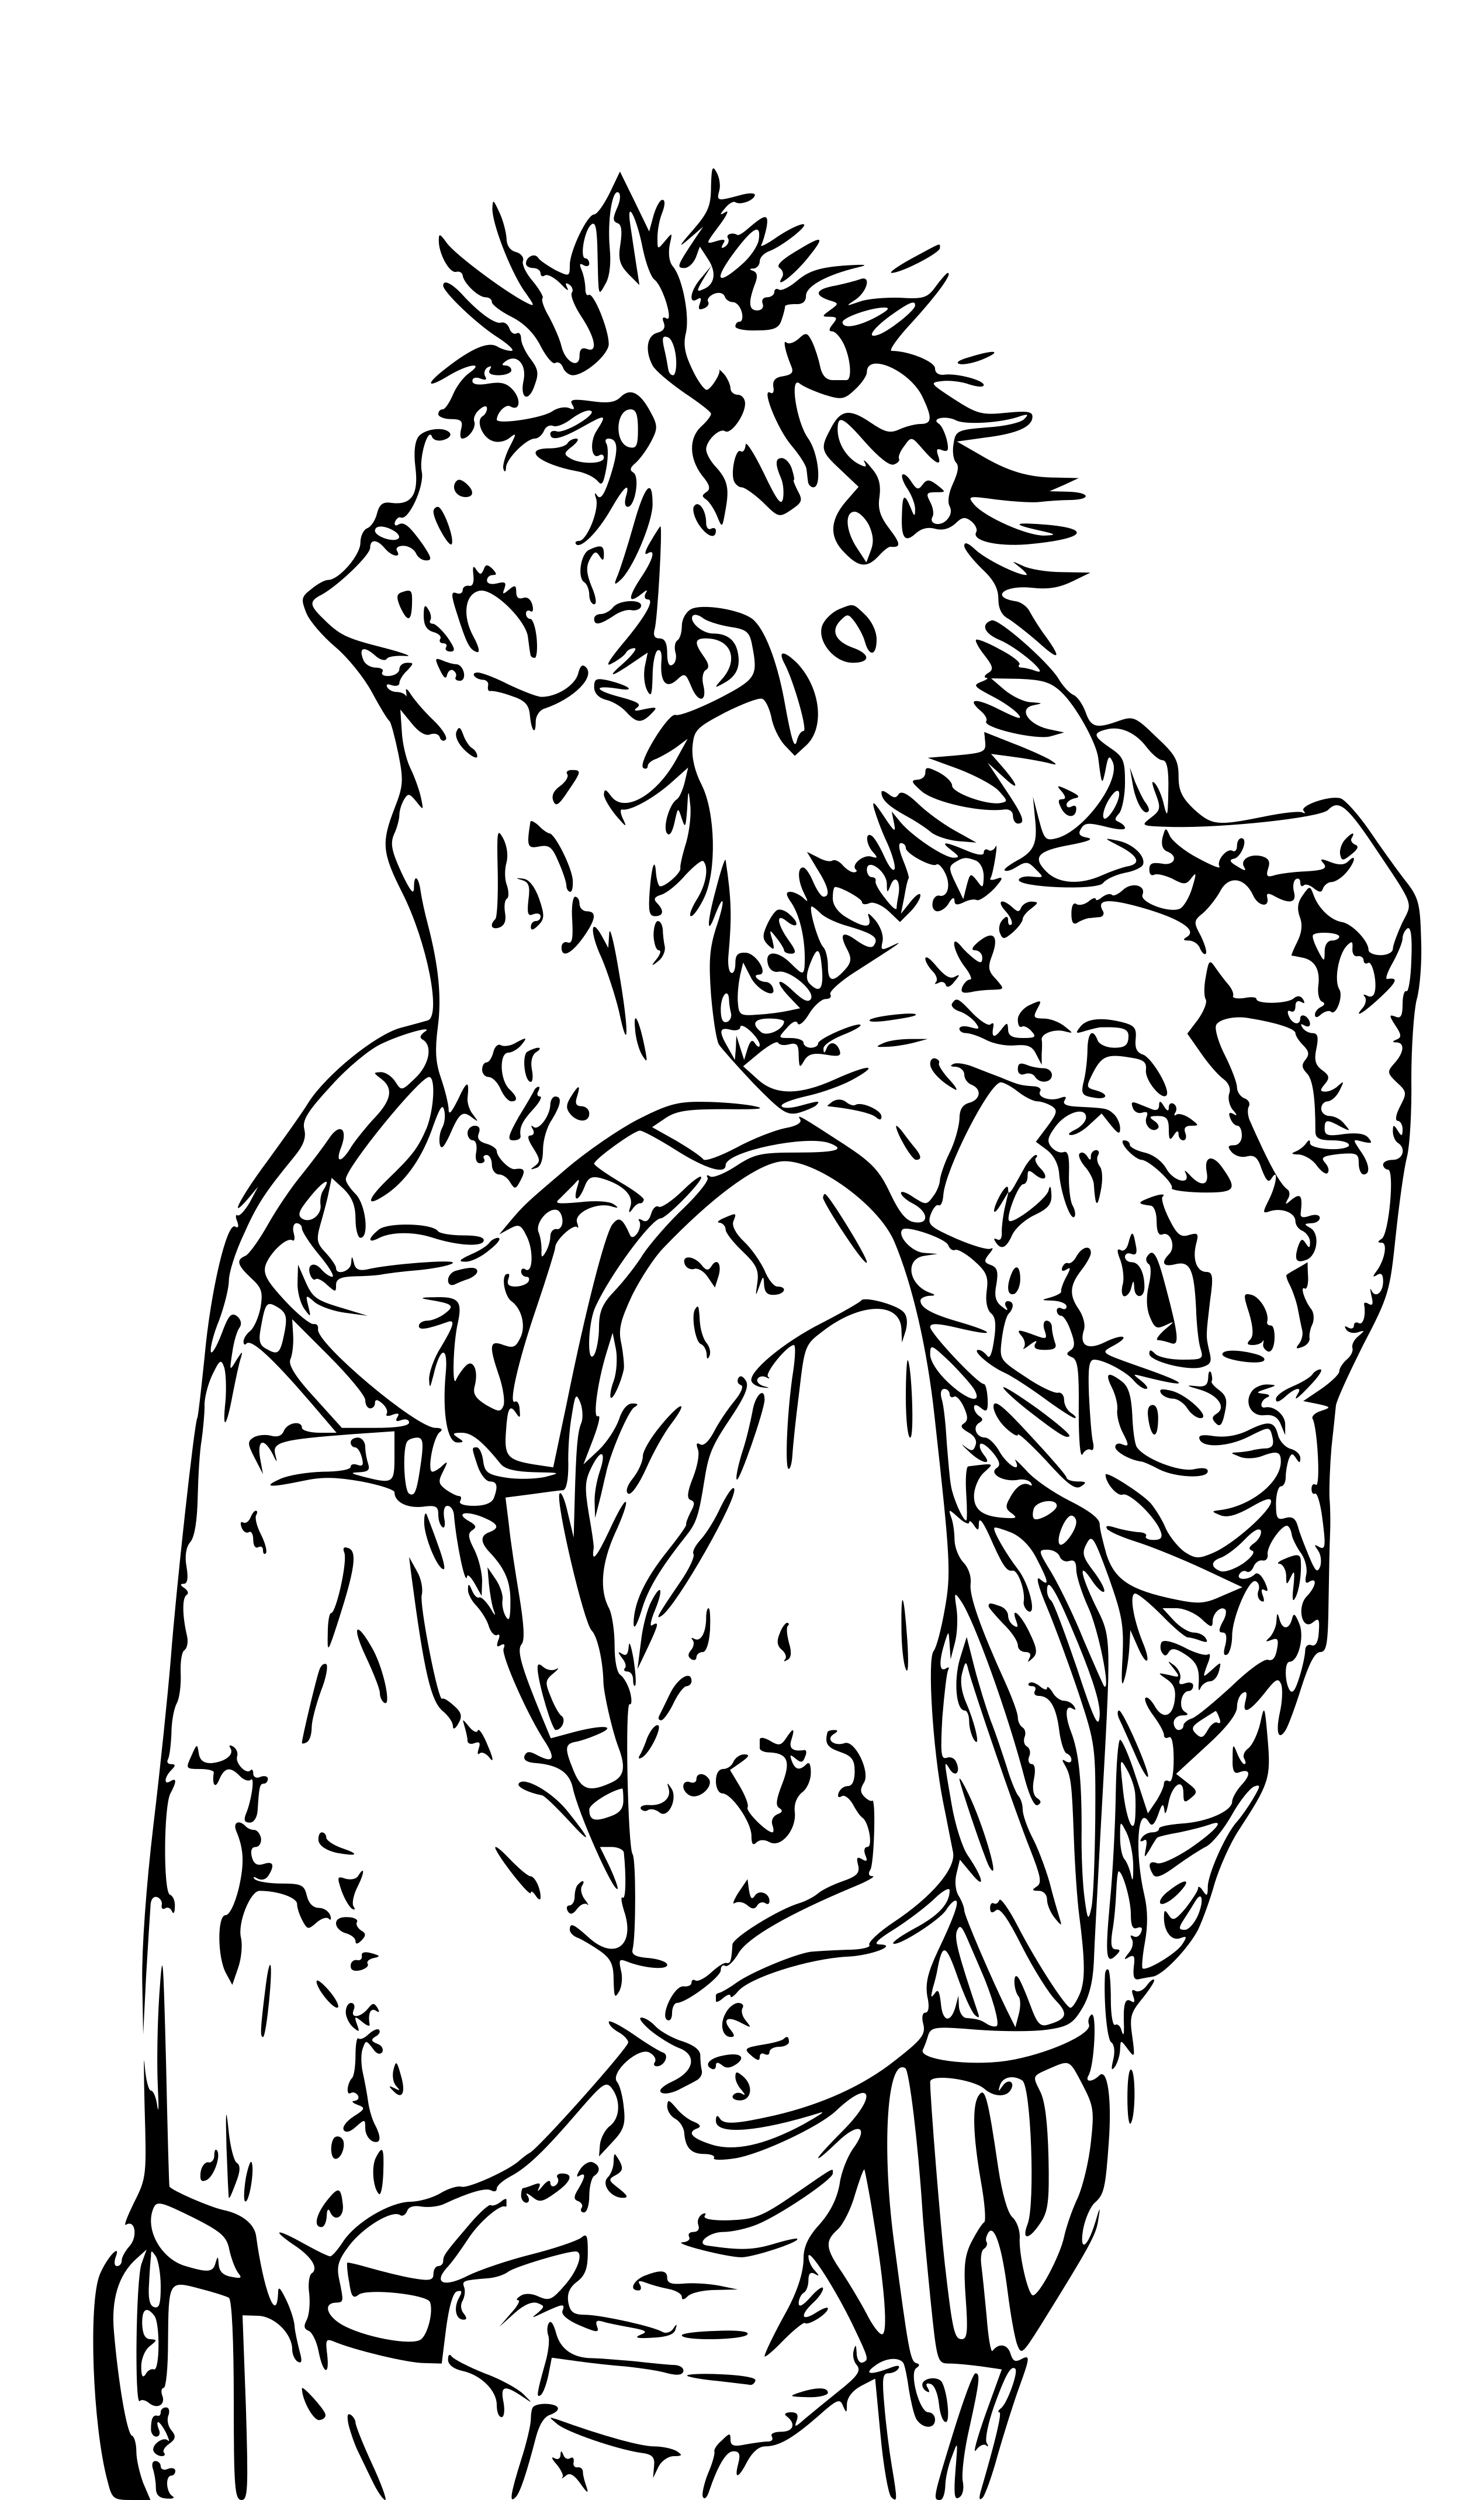 <?xml version="1.0" standalone="no"?>
<!DOCTYPE svg PUBLIC "-//W3C//DTD SVG 20010904//EN"
 "http://www.w3.org/TR/2001/REC-SVG-20010904/DTD/svg10.dtd">
<svg version="1.0" xmlns="http://www.w3.org/2000/svg"
 width="300pt" height="513pt" viewBox="0 0 300 513"
 preserveAspectRatio="xMidYMid meet">
<g transform="translate(0,513) scale(0.1,-0.1)"
fill="#000000" stroke="none">
<path d="M1460 4748 c0 -41 -6 -54 -37 -90 -30 -34 -31 -38 -8 -18 l29 25 -17
-25 c-36 -54 -39 -60 -22 -60 9 0 19 10 24 22 l8 22 17 -26 c18 -27 14 -53
-11 -62 -13 -6 -13 -3 1 21 l17 28 -20 -24 c-23 -25 -29 -57 -9 -45 7 5 9 2 5
-9 -4 -11 -2 -14 8 -10 8 3 12 9 9 14 -3 5 3 12 12 16 10 4 19 2 22 -5 2 -7
10 -12 17 -12 7 0 15 -9 18 -20 3 -11 1 -20 -4 -20 -5 0 -9 -4 -9 -10 0 -5 20
-9 44 -8 36 0 46 5 51 22 4 11 7 24 7 27 -1 3 9 5 21 5 15 -1 22 5 22 17 0 20
43 43 105 58 26 6 19 7 -28 4 -49 -4 -71 -11 -94 -30 -16 -14 -34 -23 -39 -19
-5 3 -9 0 -9 -5 0 -6 -7 -11 -15 -11 -8 0 -12 -6 -9 -13 3 -8 -2 -14 -11 -14
-17 0 -19 15 -6 51 7 17 7 26 -2 30 -9 3 -9 5 1 5 6 1 12 7 12 15 0 7 8 16 18
20 28 10 86 56 71 56 -8 0 -32 -12 -53 -26 -21 -15 -36 -22 -33 -17 3 5 8 22
11 36 5 29 -2 29 -38 -2 -10 -9 -20 -15 -22 -13 -10 6 -25 1 -19 -7 3 -5 0
-13 -6 -17 -8 -5 -9 -3 -4 6 6 9 2 10 -15 5 -22 -7 -21 -5 6 31 16 21 22 34
14 29 -13 -8 -13 -6 -1 8 7 9 17 15 21 12 11 -7 40 5 40 15 0 5 -15 4 -32 -1
-45 -12 -47 -12 -41 10 3 11 0 28 -6 38 -8 15 -10 9 -11 -29z m98 -110 c-2
-13 -17 -35 -34 -50 -54 -48 -60 -33 -12 30 36 47 51 53 46 20z"/>
<path d="M1252 4734 c-12 -24 -26 -44 -32 -44 -14 0 -50 -75 -50 -104 0 -24
-1 -24 -30 -10 -16 9 -32 20 -35 25 -7 11 -25 2 -25 -12 0 -5 7 -9 15 -9 8 0
15 -5 15 -11 0 -5 4 -8 9 -4 6 3 20 -5 32 -17 12 -13 18 -17 14 -9 -5 10 -4
12 4 7 6 -4 9 -12 5 -17 -3 -6 6 -28 20 -49 29 -44 34 -75 11 -66 -10 4 -15
-1 -15 -14 0 -28 -29 -14 -37 19 -3 14 -15 41 -25 60 -11 18 -17 36 -14 39 3
2 -6 18 -20 35 -14 16 -23 35 -20 42 2 7 -4 15 -15 18 -12 3 -19 14 -19 29 -1
12 -7 37 -15 53 -12 26 -13 27 -14 8 -1 -30 35 -124 64 -168 25 -35 25 -36 2
-24 -45 24 -144 98 -160 121 -13 18 -16 20 -16 6 -1 -27 21 -68 35 -66 7 2 13
-1 14 -7 2 -16 32 -45 47 -45 7 0 13 -4 13 -10 0 -5 18 -19 40 -30 26 -13 47
-34 60 -60 12 -23 25 -38 30 -35 6 4 13 -1 16 -9 3 -9 13 -16 20 -16 25 0 74
43 74 64 0 30 -31 106 -41 101 -4 -3 -7 3 -7 12 0 10 -3 27 -7 37 -6 14 -5 17
3 12 7 -4 12 -2 12 3 0 6 -4 11 -8 11 -12 0 -2 58 12 69 9 8 12 -7 13 -62 2
-89 1 -87 17 -58 8 14 11 42 8 72 -5 56 5 122 18 114 5 -3 4 -17 -3 -32 -9
-21 -9 -27 1 -31 8 -2 10 -16 6 -42 -5 -31 -2 -43 16 -62 l23 -23 -7 45 c-4
25 -9 61 -12 80 -8 56 14 12 26 -51 6 -28 16 -57 24 -63 18 -14 40 -90 24 -79
-7 4 -9 0 -5 -9 4 -11 -1 -18 -14 -21 -21 -6 -25 -37 -9 -67 6 -11 35 -35 65
-56 30 -20 55 -39 55 -43 0 -5 -9 -16 -20 -26 -26 -24 -25 -65 1 -100 17 -20
19 -29 9 -35 -9 -6 -9 -9 0 -15 6 -4 16 -19 22 -33 11 -27 11 -27 18 13 8 44
4 61 -22 89 -10 11 -18 26 -18 34 0 18 28 45 39 37 12 -7 41 33 41 57 0 10 -7
18 -15 18 -8 0 -15 6 -15 13 0 7 -6 20 -12 28 -7 8 -12 12 -11 10 4 -7 -18
-41 -26 -41 -5 0 -19 19 -30 43 -15 31 -18 50 -13 72 9 33 -6 114 -26 138 -8
9 -10 26 -7 44 6 27 6 27 -9 9 -16 -19 -16 -19 -16 6 0 15 4 38 10 52 6 16 6
26 0 26 -5 0 -13 -15 -18 -32 l-9 -33 -30 62 -30 61 -21 -44z m136 -337 c2
-20 -1 -37 -6 -37 -5 0 -9 6 -10 13 -1 6 -4 25 -8 41 -5 22 -4 28 7 24 8 -2
15 -21 17 -41z"/>
<path d="M1632 4613 c-28 -17 -39 -28 -31 -33 6 -4 9 -13 5 -19 -17 -27 24 4
53 40 37 46 32 48 -27 12z"/>
<path d="M1871 4599 c-29 -16 -47 -29 -40 -29 20 0 99 41 99 51 0 11 6 13 -59
-22z"/>
<path d="M1922 4543 c-17 -24 -25 -27 -73 -24 -30 1 -68 -2 -84 -8 -29 -10
-30 -10 -7 5 24 18 31 50 8 41 -8 -3 -31 -9 -50 -13 -41 -7 -46 -19 -14 -30
21 -6 21 -7 3 -20 -18 -13 -18 -14 -1 -14 15 0 16 -3 6 -15 -8 -10 -9 -15 -1
-15 6 0 17 -12 24 -27 14 -30 17 -73 5 -73 -5 0 -17 0 -28 0 -13 0 -22 9 -26
28 -3 15 -10 37 -16 50 -10 20 -13 21 -28 7 -9 -8 -20 -12 -25 -8 -8 8 -3 -18
10 -49 5 -12 1 -17 -17 -20 -16 -2 -22 -9 -20 -22 2 -10 -1 -15 -6 -12 -20 12
14 -74 43 -108 17 -20 31 -42 31 -49 1 -6 2 -18 3 -24 0 -7 6 -13 11 -13 18 0
11 71 -11 101 -24 34 -38 129 -17 112 7 -6 30 -16 51 -23 35 -11 41 -10 63 11
13 12 24 28 24 35 0 42 88 4 114 -50 21 -44 20 -56 -4 -56 -10 0 -30 -5 -43
-11 -20 -9 -30 -6 -61 15 -43 29 -61 25 -81 -15 -21 -39 -20 -45 21 -83 l37
-35 -27 -31 c-33 -39 -33 -74 -1 -105 29 -30 46 -31 70 -5 9 10 20 19 24 18
21 -2 21 6 -2 36 -20 26 -25 42 -21 67 3 25 -1 41 -17 59 -11 14 -18 19 -14
12 6 -11 3 -12 -14 -3 -24 14 -41 42 -41 70 0 31 11 26 58 -28 27 -30 49 -48
58 -44 8 3 12 8 10 12 -2 3 2 15 11 26 14 20 15 20 38 -7 27 -31 40 -36 31
-12 -4 12 -2 15 9 10 12 -4 14 0 9 22 -4 15 -11 30 -17 33 -16 11 17 17 37 6
19 -9 93 -5 131 9 16 5 18 4 8 -6 -6 -7 -40 -15 -76 -17 -62 -5 -65 -7 -69
-34 -3 -16 0 -33 5 -38 7 -7 4 -21 -6 -43 -9 -19 -12 -38 -7 -47 5 -9 2 -20
-6 -28 -14 -15 -38 -8 -29 7 3 5 1 19 -5 30 -9 17 -8 20 12 20 21 0 21 0 2 15
-16 12 -21 12 -30 0 -8 -11 -12 -10 -23 7 -7 11 -15 17 -18 14 -3 -3 2 -17 11
-30 9 -14 16 -33 15 -43 0 -14 -2 -13 -9 5 -13 31 -17 28 -18 -14 -2 -48 6
-59 28 -39 12 11 26 14 40 10 14 -4 28 -1 41 10 15 15 21 15 34 5 8 -7 12 -16
10 -21 -12 -18 40 -31 104 -26 114 10 138 31 44 40 -71 6 -79 2 -21 -11 37 -8
39 -10 13 -11 -35 -1 -123 38 -145 64 -14 17 -12 18 45 10 33 -4 74 -7 90 -5
17 2 45 4 63 4 45 1 40 16 -5 17 l-38 1 30 13 30 14 -45 1 c-59 0 -101 13
-158 47 l-47 27 57 8 c66 8 98 22 98 43 0 11 -12 12 -54 8 -49 -5 -59 -3 -107
28 -49 32 -51 34 -25 37 15 2 41 -1 57 -7 16 -5 29 -6 29 -1 0 10 -57 25 -82
21 -11 -1 -18 4 -18 13 0 14 -54 36 -89 36 -7 0 12 27 43 60 51 56 83 100 72
100 -2 0 -13 -12 -24 -27z m-43 -40 c0 -10 -52 -51 -73 -59 -29 -11 -16 10 22
38 39 28 52 33 51 21z m-79 -23 c-37 -20 -70 -26 -70 -11 0 9 55 29 85 30 14
0 10 -5 -15 -19z m-16 -427 c9 -20 11 -35 4 -53 l-9 -24 -19 29 c-24 36 -26
75 -5 75 8 0 21 -12 29 -27z"/>
<path d="M910 4544 c0 -13 68 -78 110 -105 25 -16 38 -29 30 -29 -8 0 -21 4
-29 9 -18 11 -53 -4 -103 -43 -46 -35 -43 -45 3 -17 40 24 75 29 43 6 -12 -8
-27 -28 -34 -45 -7 -16 -16 -30 -21 -30 -5 0 -9 -4 -9 -10 0 -5 12 -10 26 -10
21 0 25 -4 21 -20 -3 -11 -2 -20 2 -20 13 0 29 22 25 35 -3 6 2 18 11 25 9 8
15 8 15 2 0 -6 -4 -13 -9 -16 -15 -9 0 -45 21 -51 10 -4 26 -1 35 7 14 11 14
9 -1 -20 -9 -18 -15 -39 -12 -45 2 -7 5 -5 5 4 1 18 42 59 59 59 7 0 15 7 19
16 3 8 11 13 19 10 7 -3 24 4 38 15 15 11 32 19 39 16 7 -2 -3 -13 -23 -25
-19 -12 -41 -20 -47 -17 -7 2 -13 0 -13 -5 0 -16 22 -11 68 15 46 26 49 25 27
-9 -15 -23 -11 -61 6 -50 5 3 9 0 9 -5 0 -14 -50 -14 -70 -1 -13 8 -12 11 5
24 11 9 15 16 8 16 -6 0 -15 -4 -18 -10 -3 -5 -19 -10 -36 -10 -60 0 -21 -33
56 -47 17 -3 35 -12 42 -20 9 -11 12 -6 18 26 4 22 4 45 0 51 -3 5 -2 10 4 10
20 0 22 -21 5 -75 -12 -38 -20 -51 -27 -43 -6 9 -7 7 -3 -5 7 -23 -19 -87 -35
-87 -7 0 -9 -3 -6 -7 10 -9 44 24 72 73 27 47 40 57 30 24 -3 -11 -2 -20 4
-20 15 0 25 61 12 70 -9 5 -7 11 4 20 9 8 23 27 32 44 14 27 14 33 -2 62 -21
39 -41 49 -61 29 -11 -11 -27 -13 -61 -8 -37 5 -44 3 -38 -7 6 -10 4 -12 -7
-7 -9 3 -24 0 -34 -7 -20 -14 -114 -28 -114 -17 1 15 19 33 28 27 19 -11 23
13 6 33 -13 15 -25 18 -50 14 -21 -4 -34 -2 -34 5 0 7 7 9 17 5 10 -4 14 -2 9
5 -3 6 -1 14 5 18 8 4 9 3 5 -4 -5 -8 2 -12 18 -12 14 0 26 5 26 10 0 6 -6 10
-12 10 -9 0 -8 3 2 10 22 14 42 -8 35 -41 -8 -38 11 -46 23 -9 9 24 7 33 -9
54 -10 13 -19 32 -19 41 0 9 -4 14 -9 11 -5 -3 -12 1 -15 10 -3 9 -11 14 -17
12 -12 -4 -46 20 -82 60 -20 21 -37 29 -37 16z m400 -295 c0 -33 -3 -40 -17
-37 -32 6 -30 78 2 78 11 0 15 -11 15 -41z"/>
<path d="M1990 4397 c-22 -6 -29 -12 -19 -14 9 -2 32 3 50 11 39 17 20 19 -31
3z"/>
<path d="M860 4235 c-8 -10 -11 -32 -7 -64 7 -56 -8 -78 -49 -73 -18 3 -25 -3
-30 -22 -3 -13 -12 -27 -20 -30 -8 -3 -14 -17 -14 -30 0 -25 -44 -76 -66 -76
-7 0 -22 -8 -35 -19 -21 -16 -21 -21 -10 -49 7 -17 34 -48 60 -70 25 -21 59
-63 75 -93 16 -30 32 -56 36 -59 3 -3 11 -33 18 -67 11 -55 10 -66 -8 -112
-27 -70 -26 -90 16 -173 51 -101 81 -254 52 -262 -7 -2 -32 -9 -55 -15 -52
-14 -154 -97 -190 -154 -14 -23 -53 -77 -85 -121 -55 -74 -81 -125 -38 -75
l20 24 -17 -32 c-10 -17 -21 -29 -25 -27 -4 3 -5 -3 -1 -12 4 -11 2 -15 -4
-11 -17 11 -51 -134 -63 -268 -7 -66 -13 -122 -15 -125 -6 -10 -44 -357 -54
-490 -6 -74 -22 -229 -36 -345 -15 -126 -24 -254 -23 -320 l2 -110 6 120 c4
66 8 131 9 143 0 14 6 22 14 19 6 -2 11 -10 9 -16 -1 -7 2 -10 7 -7 5 4 12 0
14 -6 3 -7 6 -3 6 9 1 12 -4 23 -10 25 -14 5 -13 182 1 208 13 24 13 33 0 25
-14 -9 -13 8 2 23 9 9 9 12 -1 12 -7 0 -9 5 -6 10 3 6 6 29 7 53 0 23 5 51 11
62 6 11 9 39 8 61 -1 23 2 45 8 48 5 4 8 16 5 29 -10 43 -10 78 -1 84 5 3 3 9
-4 14 -9 6 -10 9 -2 9 8 0 10 11 6 35 -4 22 -1 41 8 51 9 11 14 45 15 93 1 42
4 94 8 116 3 22 6 53 6 69 -1 16 7 46 16 65 15 31 18 33 24 16 4 -11 5 -42 3
-70 -7 -64 2 -56 15 15 6 30 13 64 17 75 4 14 2 12 -9 -5 -15 -25 -15 -24 -9
15 3 22 10 45 15 51 5 7 3 16 -5 23 -12 9 -18 2 -32 -36 -10 -26 -20 -43 -22
-37 -2 7 5 36 17 65 11 30 20 66 20 82 0 15 13 57 30 93 28 63 44 87 103 159
20 24 26 40 22 57 -5 19 6 37 55 90 33 37 79 75 103 86 46 22 112 39 88 24 -9
-7 -10 -12 -2 -16 20 -13 12 -52 -17 -79 -27 -26 -28 -26 -40 -7 -7 11 -20 20
-30 20 -16 -1 -16 -1 1 -14 25 -19 21 -43 -13 -79 -17 -18 -38 -44 -48 -59
-21 -36 -35 -36 -21 -1 14 38 -4 50 -26 16 -10 -15 -35 -48 -55 -73 -21 -25
-52 -71 -70 -103 -18 -32 -39 -61 -46 -64 -20 -8 -17 -19 12 -46 22 -20 24
-29 19 -60 -4 -20 -13 -41 -21 -48 -8 -6 -14 -16 -14 -22 0 -6 3 -8 6 -4 10
10 52 -28 132 -121 l53 -62 -35 0 c-20 0 -36 5 -36 10 0 16 -30 11 -37 -6 -4
-10 -13 -14 -27 -10 -12 3 -28 1 -36 -4 -12 -8 -12 -13 3 -42 l17 -33 -6 33
c-6 37 7 43 25 10 10 -21 11 -21 6 -2 -6 25 13 30 158 41 l87 6 0 -52 c0 -55
-2 -57 -65 -41 -26 7 -27 8 -6 9 17 1 21 5 17 17 -3 9 -6 24 -6 35 0 10 -7 19
-15 19 -8 0 -15 -4 -15 -10 0 -5 4 -10 9 -10 5 0 11 -9 14 -21 4 -15 2 -19 -9
-15 -8 3 -14 1 -14 -4 0 -6 -26 -10 -57 -10 -32 -1 -71 -7 -88 -15 -38 -17
-21 -18 46 -4 41 9 69 8 121 -1 37 -7 68 -17 68 -22 0 -20 25 -33 57 -30 28 4
33 1 33 -16 0 -12 4 -23 9 -26 4 -3 6 6 3 19 -2 15 0 25 7 25 6 0 12 -8 13
-17 5 -61 24 -150 27 -128 1 6 8 -1 16 -15 l14 -25 1 31 c0 17 -7 46 -16 64
-13 25 -14 34 -4 40 9 6 8 10 -6 18 -29 16 -11 23 24 10 35 -14 40 -23 17 -32
-20 -7 -19 -22 3 -44 30 -33 41 -59 40 -102 0 -33 -3 -39 -10 -26 -5 9 -8 24
-6 34 1 9 -5 28 -14 41 l-17 25 3 -35 c2 -19 6 -43 10 -54 5 -13 2 -11 -7 5
-9 14 -19 24 -23 22 -5 -2 -11 5 -15 15 -6 14 -8 14 -8 2 -1 -8 7 -24 18 -35
10 -11 22 -30 25 -42 4 -12 12 -20 17 -17 5 3 6 -2 2 -11 -4 -12 -3 -15 5 -10
7 4 10 2 6 -7 -5 -14 50 -139 87 -194 21 -34 14 -42 -21 -23 -13 7 -19 6 -23
-3 -3 -9 6 -14 25 -15 44 -4 67 -19 74 -50 10 -50 84 -216 92 -208 2 2 -6 23
-16 45 l-20 41 24 0 c13 0 25 -6 25 -12 5 -48 4 -96 -2 -92 -5 3 -3 -9 2 -26
25 -72 -19 -105 -73 -55 -30 27 -38 31 -38 15 0 -6 8 -14 18 -17 9 -4 29 -16
45 -27 22 -16 27 -28 27 -60 1 -34 2 -38 11 -23 6 10 8 30 4 44 -5 22 -3 24
12 18 35 -14 83 -18 83 -7 0 6 -17 12 -37 14 -28 2 -37 7 -34 18 7 28 7 185 0
195 -10 14 -16 314 -6 308 4 -2 5 8 1 24 -4 15 -13 31 -20 36 -7 4 -12 28 -12
60 0 30 -5 63 -11 76 -21 38 -16 93 12 155 15 32 25 61 22 64 -3 3 -18 -24
-34 -59 -26 -55 -37 -68 -32 -36 1 5 -4 37 -10 71 -9 55 -8 68 6 96 20 40 31
32 16 -11 -6 -18 -11 -46 -10 -63 l1 -31 9 35 c5 19 10 44 13 55 8 41 46 129
58 137 10 6 9 8 -4 8 -10 0 -21 -13 -27 -33 -7 -19 -25 -47 -42 -63 l-31 -29
20 52 c11 29 16 50 10 47 -11 -7 -2 66 17 129 l13 42 7 -35 c3 -19 1 -48 -5
-64 -6 -16 -8 -31 -6 -34 5 -5 22 33 27 59 1 8 -1 30 -5 51 -7 30 -2 48 22
100 17 34 46 79 65 98 98 102 184 166 236 176 63 13 202 -83 237 -163 37 -87
68 -220 83 -360 33 -297 34 -322 21 -395 -7 -40 -17 -79 -23 -86 -13 -16 -2
-199 19 -307 9 -44 18 -92 21 -106 6 -33 -43 -91 -123 -144 -30 -20 -52 -41
-49 -46 4 -5 -17 -10 -47 -10 -29 -1 -62 -3 -73 -4 -34 -5 -122 -42 -152 -63
-15 -11 -31 -20 -35 -21 -5 -1 -8 -3 -8 -6 0 -3 0 -8 0 -11 0 -4 7 -1 15 6 8
7 15 9 15 4 0 -5 6 -1 14 8 21 29 147 69 227 73 47 2 105 24 65 25 -14 0 -4
10 30 31 27 17 64 45 82 62 17 17 32 25 32 18 0 -27 -22 -51 -70 -77 -28 -15
-48 -29 -46 -32 8 -8 96 48 109 69 6 10 15 19 19 19 9 0 -3 -34 -36 -103 -21
-45 -26 -66 -22 -93 5 -21 3 -34 -4 -34 -6 0 -8 -10 -4 -24 5 -21 -4 -32 -58
-74 -64 -51 -149 -90 -248 -113 -80 -18 -104 -19 -112 -6 -5 8 -8 6 -8 -5 0
-30 88 -23 215 17 11 3 -5 -7 -35 -24 -80 -43 -143 -57 -191 -41 -40 13 -49
25 -26 33 7 3 5 8 -8 13 -11 4 -28 17 -37 29 -15 17 -17 18 -18 3 0 -9 7 -21
17 -26 9 -5 17 -18 18 -28 2 -31 14 -44 41 -44 14 0 23 -4 20 -8 -3 -5 16 -5
43 -1 52 8 173 65 207 97 74 70 88 33 14 -41 -27 -27 -50 -52 -50 -55 0 -4 17
11 39 32 44 43 67 33 32 -14 -11 -16 -24 -48 -27 -72 -5 -28 -18 -56 -40 -81
-24 -26 -34 -47 -34 -71 0 -30 -14 -72 -39 -116 -22 -40 -41 -79 -41 -85 0 -4
18 11 39 33 22 22 42 38 44 35 6 -6 47 19 47 30 0 4 -11 0 -25 -9 -30 -19 -33
-5 -5 21 11 10 20 23 20 29 0 6 -12 -2 -25 -17 -16 -18 -25 -23 -25 -13 0 8 5
18 10 21 6 3 10 15 10 26 0 13 4 18 13 13 10 -6 10 -4 0 7 -7 7 -13 20 -13 29
0 19 55 -66 92 -143 32 -67 33 -70 19 -75 -6 -2 -12 7 -12 20 -1 17 -2 19 -6
5 -3 -10 0 -24 7 -31 8 -11 1 -22 -37 -52 -26 -21 -58 -47 -71 -58 -19 -17
-22 -18 -16 -3 4 12 1 17 -12 17 -11 0 -15 -4 -9 -8 20 -15 15 -32 -11 -32
-14 0 -23 -4 -19 -10 3 -6 0 -10 -8 -10 -8 0 -29 -3 -46 -6 -24 -5 -31 -3 -31
10 0 14 -2 14 -18 -2 -11 -9 -17 -20 -15 -23 1 -4 -4 -24 -13 -44 -8 -20 -13
-42 -11 -48 3 -7 8 -3 12 8 19 56 36 85 51 85 12 0 15 -6 10 -25 -9 -34 0 -32
19 5 10 18 23 30 36 30 28 0 56 16 109 62 39 35 45 37 51 21 7 -16 8 -15 8 4
1 14 12 28 29 37 l29 15 11 -116 c6 -64 16 -121 22 -127 13 -13 13 -6 1 65 -5
30 -12 84 -15 122 -5 55 -4 67 8 67 8 0 18 4 21 10 4 7 -3 7 -20 0 -38 -14
-52 -12 -29 5 22 17 50 19 59 6 3 -6 8 -29 11 -53 4 -24 10 -51 15 -61 12 -21
39 -23 39 -2 0 8 -6 15 -14 15 -18 0 -40 82 -24 91 7 5 7 8 -1 10 -12 4 -16
28 -46 254 -25 194 -13 374 24 351 8 -5 26 -152 35 -291 2 -33 10 -117 17
-187 13 -127 14 -128 39 -128 14 0 43 -3 66 -6 l41 -6 -33 -91 c-18 -51 -27
-84 -20 -75 7 10 17 14 21 10 5 -4 5 -1 1 5 -4 7 3 41 15 75 23 64 35 86 44
77 6 -7 -17 -72 -30 -81 -5 -4 -7 -8 -3 -8 6 0 -7 -55 -39 -165 -3 -13 -2 -17
5 -10 5 6 19 44 30 85 12 42 32 106 45 142 22 60 22 66 6 58 -14 -8 -19 -6
-24 10 -6 20 -24 23 -37 6 -3 -5 -9 27 -12 70 -4 43 -9 91 -11 106 -2 15 0 30
5 33 6 4 8 10 6 14 -3 4 -1 12 3 19 12 20 28 -25 40 -120 6 -48 15 -98 20
-110 8 -21 11 -18 47 39 102 164 115 188 119 217 5 30 4 30 -6 -4 -16 -53 -33
-63 -25 -15 4 22 15 47 24 55 19 17 22 28 29 128 6 87 -3 150 -20 133 -14 -14
-30 -14 -22 0 12 19 18 132 6 125 -5 -4 -8 -13 -5 -20 8 -20 -90 -63 -170 -75
-76 -11 -181 3 -171 23 3 6 8 19 11 30 6 17 15 18 100 11 52 -4 116 -4 144 0
42 6 53 12 71 42 15 24 23 55 25 96 1 34 8 157 14 272 23 412 23 392 -12 463
-31 65 -34 92 -4 46 10 -14 20 -23 23 -20 3 3 -6 21 -21 41 -23 30 -25 38 -15
57 11 21 15 15 45 -67 28 -79 32 -99 29 -165 -3 -52 -2 -66 4 -45 5 17 9 46
10 65 l2 35 15 -34 c19 -44 29 -35 10 10 -20 50 -27 99 -15 99 6 0 30 -20 55
-45 24 -25 48 -45 53 -45 5 0 17 -3 27 -7 12 -4 15 -3 10 5 -4 7 -15 12 -25
12 -10 0 -28 11 -41 25 l-23 25 28 0 c16 0 39 -10 52 -22 19 -18 23 -19 23 -5
0 17 18 33 26 24 3 -3 1 -15 -6 -26 -8 -16 -8 -21 1 -21 7 0 9 -9 5 -26 -5
-17 -3 -23 4 -19 5 3 10 21 10 38 0 39 36 121 49 112 6 -3 8 -12 5 -19 -3 -8
-1 -17 5 -21 7 -4 8 0 4 11 -4 11 -3 15 4 11 8 -5 7 1 0 17 -8 16 -16 21 -21
15 -13 -12 -39 -12 -31 1 4 6 10 8 15 5 4 -3 11 2 14 10 3 8 11 14 18 13 7 -2
12 4 11 12 -3 18 33 67 42 58 4 -3 7 -12 8 -20 2 -7 10 -24 19 -36 9 -13 13
-33 10 -44 -3 -14 -1 -19 6 -14 18 11 14 -10 -4 -29 -22 -21 -11 -73 12 -54
12 10 14 7 12 -20 -1 -21 -7 -30 -15 -27 -7 3 -13 -2 -13 -11 0 -8 -5 -33 -12
-55 -8 -26 -14 -35 -20 -26 -10 16 -11 58 0 58 18 0 31 52 20 78 -9 22 -12 23
-15 10 -6 -23 -20 -23 -26 0 -4 14 -5 13 -6 -4 0 -11 -7 -26 -13 -33 -11 -10
-10 -11 3 -6 13 5 15 1 11 -20 -3 -17 -9 -24 -18 -21 -8 3 -41 -21 -76 -55
-35 -32 -71 -62 -80 -65 -10 -3 -18 -10 -18 -15 0 -5 -4 -9 -10 -9 -5 0 -10 7
-10 15 0 8 8 15 18 15 12 0 14 2 4 8 -13 9 -6 42 9 42 5 0 9 5 9 11 0 6 -7 8
-16 5 -11 -4 -15 -2 -11 8 3 8 -2 20 -11 28 -16 12 -16 11 -2 -6 14 -18 13
-19 -10 -13 -24 5 -24 5 -4 -9 15 -10 19 -22 16 -44 -5 -35 -26 -39 -42 -9 -7
11 -14 18 -18 15 -3 -4 4 -20 16 -36 12 -16 22 -34 22 -40 0 -6 4 -8 10 -5 6
4 10 -13 10 -45 0 -32 -4 -49 -10 -45 -5 3 -10 1 -10 -5 0 -6 -7 -22 -16 -36
l-17 -25 -25 76 c-13 41 -28 75 -32 75 -4 0 -8 -51 -9 -113 -1 -61 -6 -161
-12 -221 -10 -111 -8 -129 13 -108 9 9 9 12 -1 12 -9 0 -11 10 -7 37 4 21 7
57 8 81 1 23 3 42 5 42 8 0 25 -58 25 -88 0 -24 4 -32 13 -28 9 3 12 0 8 -9
-3 -8 -10 -12 -16 -8 -6 3 -7 1 -3 -6 4 -6 2 -19 -6 -28 -11 -14 -11 -16 0 -9
11 6 13 1 10 -20 -2 -22 1 -28 12 -25 8 2 21 4 27 5 21 3 73 58 93 96 9 19 25
62 34 95 10 33 32 83 50 110 62 95 66 106 59 186 -6 71 -7 72 -15 34 -5 -22
-16 -45 -24 -52 -9 -6 -13 -16 -9 -22 3 -6 4 -11 0 -11 -3 0 -10 10 -15 23 -8
20 -9 19 -9 -12 -1 -24 3 -32 13 -28 23 9 26 -4 5 -26 -10 -11 -19 -27 -19
-34 0 -19 -51 -42 -104 -45 -25 -2 -46 -6 -46 -10 0 -5 -6 -8 -14 -8 -8 0 -18
-5 -22 -12 -4 -6 -3 -8 4 -5 6 5 8 -1 5 -15 -4 -22 -4 -22 8 -3 6 11 13 22 15
24 2 2 22 7 46 11 24 5 51 12 62 16 35 13 12 -13 -42 -50 -29 -19 -59 -33 -67
-29 -16 6 -19 -5 -7 -24 5 -8 19 -3 47 18 22 16 50 34 62 40 13 7 36 36 52 64
16 29 37 55 46 59 14 5 14 2 -2 -25 -10 -17 -25 -38 -33 -47 -23 -25 -60 -108
-60 -134 0 -19 -2 -20 -10 -8 -5 8 -10 11 -10 5 0 -5 -12 -23 -25 -40 -21 -25
-27 -28 -35 -15 -8 12 -10 12 -10 -5 0 -29 16 -49 34 -42 13 5 14 3 4 -12 -11
-19 -75 -57 -82 -50 -2 2 0 27 5 54 6 33 6 65 -1 95 -21 89 -14 190 9 151 6
-10 11 -6 19 15 8 24 11 25 13 9 1 -11 4 -5 8 14 7 39 31 55 31 21 0 -19 2
-21 16 -9 14 11 13 15 -8 31 l-23 18 63 58 c41 37 62 65 62 79 0 12 5 25 12
29 8 5 9 0 6 -14 -9 -32 6 -27 38 13 24 31 29 33 35 18 3 -10 2 -35 -3 -57 -9
-41 -3 -60 12 -36 5 8 20 48 32 87 16 50 28 73 39 73 13 0 16 16 17 103 1 56
2 118 3 137 1 19 1 53 -1 75 -1 22 1 69 4 105 4 36 8 74 9 85 1 11 27 67 56
125 53 101 55 110 67 225 7 66 17 138 23 161 6 23 10 95 9 160 0 65 5 139 11
163 7 24 11 80 9 125 -2 73 -5 85 -34 121 -17 22 -50 68 -73 102 -23 33 -50
63 -59 65 -24 6 -85 -16 -75 -26 4 -5 3 -6 -3 -3 -6 3 -42 -1 -80 -9 -95 -19
-105 -18 -142 15 -25 24 -32 38 -32 68 0 33 -7 45 -46 81 -42 41 -47 43 -76
33 -47 -17 -58 -14 -69 18 -6 16 -17 32 -25 35 -7 3 -22 18 -31 34 -22 35
-123 124 -137 119 -23 -8 -15 -27 16 -40 37 -15 107 -75 75 -64 -10 4 -24 7
-29 7 -6 0 -8 3 -5 6 4 4 -14 18 -39 31 -25 14 -48 23 -50 20 -2 -2 5 -16 17
-31 18 -23 20 -30 8 -37 -8 -5 -9 -9 -4 -10 6 0 1 -4 -10 -8 -18 -7 -15 -10
21 -29 22 -11 47 -28 55 -38 10 -12 -1 -9 -39 10 -49 25 -69 23 -37 -4 8 -7
13 -16 10 -20 -8 -13 102 -39 132 -31 l28 8 -33 7 c-42 10 -62 43 -29 49 19 4
19 4 -5 6 -15 0 -39 12 -55 25 l-28 24 59 -1 c47 -2 64 -7 85 -27 30 -28 72
-104 76 -135 7 -57 8 -59 15 -25 5 29 8 32 15 16 16 -38 -59 -141 -115 -156
-23 -6 -26 -3 -37 39 l-12 46 4 -42 c6 -53 -1 -70 -37 -89 -16 -9 -28 -18 -25
-20 3 -3 14 0 26 8 18 11 23 10 38 -6 17 -17 17 -17 -7 -15 -14 2 -26 -1 -28
-6 -4 -16 161 -23 173 -7 6 8 26 17 45 21 18 3 35 11 37 17 6 17 -21 43 -52
49 -30 6 -30 6 5 -12 38 -20 44 -36 14 -41 -10 -2 -33 -10 -51 -18 -44 -20
-89 -18 -114 7 -30 30 -19 43 47 55 37 7 51 12 37 15 -17 3 -20 8 -13 19 7 12
16 12 49 4 23 -6 41 -8 41 -3 0 4 -6 9 -12 12 -10 4 -10 7 0 18 6 7 12 36 12
63 0 45 -3 53 -30 71 -35 24 -37 31 -9 38 29 8 61 -6 84 -37 11 -14 25 -26 32
-26 9 0 13 -18 12 -62 -1 -54 -2 -58 -9 -30 -4 19 -13 39 -19 45 -7 7 -6 -1 2
-22 11 -29 10 -34 -10 -49 -22 -17 -21 -17 45 -19 106 -2 303 19 319 35 21 22
38 9 90 -68 90 -134 84 -120 62 -164 -10 -22 -19 -46 -19 -53 0 -7 -11 -13
-25 -13 -14 0 -25 5 -25 11 0 18 -34 54 -55 57 -23 4 -48 28 -58 56 -7 19 -8
19 -22 -1 -11 -15 -12 -28 -6 -45 6 -15 4 -32 -5 -50 -8 -16 -13 -28 -12 -29
2 0 12 -2 22 -4 26 -5 37 -25 33 -57 -2 -15 1 -30 7 -33 7 -3 7 -7 -1 -11 -7
-3 -13 -10 -13 -16 0 -7 5 -7 13 1 8 6 16 8 20 5 10 -10 26 32 17 46 -11 18
-2 70 15 89 11 11 13 10 12 -5 -1 -11 4 -18 11 -16 6 1 12 -3 12 -9 0 -5 4 -8
9 -5 9 6 20 -43 13 -62 -2 -7 -9 -9 -15 -5 -7 3 -9 3 -5 -2 4 -4 3 -14 -3 -22
-22 -25 0 -13 37 22 33 31 36 40 12 36 -4 0 1 15 12 34 11 20 20 42 20 50 0 7
5 17 10 20 7 4 10 -17 8 -64 -1 -38 -6 -67 -10 -65 -4 3 -8 -9 -8 -26 0 -25
-4 -31 -15 -26 -13 5 -13 2 0 -18 13 -19 13 -25 3 -29 -10 -4 -10 -6 0 -6 17
-1 15 -21 -5 -43 -15 -17 -15 -20 5 -39 21 -19 21 -22 7 -49 -9 -17 -11 -30
-5 -30 5 0 10 -8 10 -17 0 -15 -2 -16 -10 -3 -8 13 -10 13 -10 -2 0 -9 5 -20
10 -23 18 -11 11 -35 -10 -35 -11 0 -20 -4 -20 -10 0 -5 5 -10 10 -10 14 0 2
-133 -13 -142 -9 -6 -9 -8 0 -8 13 0 6 -37 -11 -59 -8 -11 -8 -13 2 -7 8 5 12
1 12 -13 0 -24 -16 -36 -24 -19 -3 7 -3 2 0 -11 4 -16 3 -21 -5 -17 -6 4 -11
4 -10 -1 4 -22 -2 -43 -11 -38 -5 3 -10 1 -10 -5 0 -6 -5 -8 -12 -4 -7 4 -8 3
-4 -4 4 -6 14 -9 24 -6 15 5 15 4 1 -8 -9 -7 -14 -18 -12 -24 2 -6 -3 -17 -12
-24 -8 -7 -15 -18 -15 -24 0 -6 -17 -22 -37 -36 l-37 -25 30 -6 c27 -6 28 -7
7 -14 -13 -4 -20 -11 -18 -16 10 -16 17 -141 7 -136 -5 4 -9 0 -9 -8 0 -8 3
-12 7 -10 4 3 10 -16 14 -42 9 -66 8 -75 -6 -67 -10 6 -10 4 -2 -7 6 -8 8 -22
5 -33 -6 -15 -10 -11 -23 20 -9 22 -20 49 -23 62 -5 17 -12 21 -26 17 -16 -5
-19 -1 -19 29 0 20 5 36 10 36 6 0 10 9 10 19 0 11 3 27 6 36 5 13 8 14 15 3
7 -11 9 -11 9 0 0 8 -9 16 -20 19 -11 3 -23 16 -26 29 -7 28 -19 30 -63 8 -21
-10 -45 -14 -68 -11 -24 4 -33 2 -30 -6 6 -19 58 -16 99 4 46 23 45 23 51 -1
3 -14 0 -20 -11 -22 -10 0 -21 -2 -27 -3 -5 -2 -19 -4 -30 -5 -20 -1 -20 -1 0
-9 11 -5 30 -4 43 0 34 13 42 11 42 -10 0 -43 -63 -93 -127 -100 -16 -2 -15
-3 2 -10 14 -6 33 -1 63 16 29 17 42 21 42 12 0 -19 -78 -88 -118 -105 -30
-13 -37 -13 -59 1 -13 9 -31 31 -39 48 -7 18 -22 41 -31 52 -19 21 -93 68 -93
59 0 -17 24 -45 35 -41 14 6 68 -47 78 -75 5 -13 1 -18 -14 -18 -11 0 -18 3
-16 8 3 4 -5 8 -16 8 -12 1 -33 5 -46 9 -16 5 -22 5 -18 -2 4 -6 32 -18 64
-28 31 -10 92 -35 135 -55 l79 -37 -42 -18 c-35 -16 -48 -17 -96 -7 -92 19
-124 40 -141 92 -7 25 -14 53 -14 62 1 11 -21 28 -61 48 -34 17 -75 45 -90 63
-16 17 -26 26 -22 20 13 -27 -15 -11 -32 17 -9 17 -23 30 -30 30 -18 0 -27 21
-13 30 9 5 9 9 1 14 -6 4 -11 12 -11 18 0 7 5 6 14 -1 12 -10 15 -7 14 18 -1
17 -4 31 -8 31 -12 0 -110 104 -110 117 0 8 15 8 57 -2 76 -18 81 -11 7 11
-60 17 -84 30 -84 45 0 5 8 9 18 10 13 0 14 2 2 6 -45 16 -53 70 -12 76 l27 4
-27 2 c-25 1 -57 35 -45 48 9 9 88 -18 94 -32 3 -8 9 -12 14 -10 4 3 22 -7 39
-22 26 -23 30 -33 26 -62 -3 -22 1 -39 9 -46 9 -7 11 -23 6 -55 -4 -28 -9 -40
-14 -32 -5 6 -12 12 -18 12 -15 0 24 -34 54 -47 15 -7 52 -31 82 -53 30 -22
58 -40 62 -40 4 0 1 5 -7 10 -8 5 -15 17 -15 27 0 10 -6 17 -13 15 -8 -1 -38
13 -67 33 -53 35 -53 35 -48 77 3 24 9 47 14 52 12 13 11 26 -2 26 -5 0 -7 -6
-3 -12 5 -9 2 -8 -9 1 -13 10 -16 22 -11 46 4 25 2 34 -11 39 -15 5 -15 9 -4
23 8 9 9 14 4 11 -6 -4 -38 6 -71 20 -56 25 -60 29 -53 50 5 13 12 21 16 19 5
-3 9 7 10 21 4 53 95 231 118 231 6 0 21 -8 35 -19 14 -11 32 -20 40 -20 8 0
22 -5 30 -10 12 -8 11 -14 -9 -41 l-24 -32 23 -17 c14 -11 24 -30 25 -51 4
-40 23 -94 31 -86 3 3 2 14 -4 24 -5 10 -8 40 -7 66 1 34 -2 46 -11 43 -7 -3
-18 2 -25 10 -10 12 -8 20 8 42 22 30 63 42 63 19 0 -8 -10 -19 -22 -25 -13
-6 -17 -11 -9 -11 8 -1 26 9 39 22 l24 22 19 -24 c15 -18 19 -20 19 -6 0 9 -6
22 -12 28 -14 13 -16 13 -74 16 -24 1 -33 5 -28 13 5 8 2 9 -9 5 -21 -8 -49 2
-41 14 3 5 -4 10 -15 10 -25 2 -28 2 -66 18 -16 6 -42 16 -57 22 -15 6 -33 9
-40 6 -8 -4 -7 -6 5 -6 9 -1 17 -8 17 -16 0 -9 7 -18 15 -21 22 -9 18 -31 -5
-37 -14 -4 -20 -14 -20 -34 -1 -15 -9 -46 -20 -68 -11 -22 -19 -47 -20 -56 0
-8 -6 -24 -14 -34 -13 -18 -15 -18 -40 -2 -14 10 -26 14 -26 9 0 -5 11 -15 25
-22 32 -17 33 -43 3 -38 -17 2 -31 19 -50 59 -22 47 -38 64 -95 101 -89 58
-98 63 -90 51 4 -7 -8 -14 -31 -18 -20 -4 -65 -21 -100 -40 -34 -18 -65 -29
-68 -24 -3 5 -28 22 -55 38 l-50 28 28 19 c23 15 46 18 123 18 73 -1 86 1 55
7 -22 4 -68 8 -101 8 -52 1 -73 -5 -134 -36 -39 -20 -106 -66 -148 -102 -81
-69 -85 -72 -117 -110 l-20 -24 22 12 c19 10 23 8 35 -17 14 -29 12 -76 -3
-67 -5 4 -9 1 -9 -4 0 -6 5 -11 11 -11 5 0 7 -4 4 -10 -3 -5 -15 -10 -27 -10
-14 0 -18 5 -14 16 3 9 2 12 -5 9 -10 -7 -2 -46 11 -55 21 -15 30 -50 19 -74
-10 -21 -15 -23 -35 -16 -29 11 -31 0 -9 -64 8 -24 12 -51 9 -60 -6 -14 -9
-14 -36 1 -22 14 -28 23 -23 40 8 32 -4 56 -19 40 -7 -7 -15 -19 -19 -27 -9
-25 -7 72 3 115 10 46 2 55 -50 53 -26 0 -29 -2 -10 -5 49 -8 55 -12 34 -28
-10 -8 -27 -15 -36 -15 -10 0 -18 -5 -18 -11 0 -9 16 -7 58 8 18 7 14 -7 -13
-52 -14 -22 -24 -51 -24 -65 1 -21 2 -19 9 8 14 61 31 62 25 2 -7 -79 3 -140
24 -140 14 0 14 2 1 10 -12 8 -11 10 8 10 21 0 42 -17 80 -64 9 -11 31 -16 70
-17 54 -1 55 -1 20 -10 -20 -4 -56 -5 -80 -1 -37 6 -43 11 -46 35 -2 15 -8 27
-13 27 -11 0 -11 0 2 -39 6 -17 17 -31 25 -31 15 0 17 -10 8 -34 -4 -10 -18
-16 -41 -16 -20 0 -32 4 -28 10 3 6 2 10 -2 10 -5 0 -17 6 -27 13 -16 12 -17
17 -6 38 10 20 10 22 -1 12 -7 -7 -17 -13 -21 -13 -12 0 2 74 16 82 6 5 2 8
-10 8 -39 0 -247 175 -241 203 1 7 -3 11 -9 10 -7 -1 -33 20 -59 48 -36 39
-45 54 -40 72 8 25 43 59 55 52 5 -3 6 4 3 15 -3 11 0 20 6 20 6 0 11 -5 11
-11 0 -6 16 -31 36 -55 20 -24 32 -44 26 -44 -5 0 -15 7 -22 15 -15 18 -31 10
-23 -11 3 -8 8 -12 11 -9 3 3 14 -2 24 -12 17 -15 18 -15 18 0 0 13 10 17 38
18 20 0 44 2 52 3 8 2 45 7 83 10 37 4 67 11 67 15 0 7 -132 -3 -177 -14 -15
-3 -23 0 -26 12 -4 17 -5 17 -6 1 -1 -17 -31 -26 -31 -10 0 5 -10 19 -21 31
-19 20 -20 27 -11 59 6 21 14 50 17 66 l6 29 25 -23 c17 -17 24 -34 24 -62 0
-21 5 -38 10 -38 19 0 11 69 -10 90 -11 11 -20 24 -20 30 0 24 152 210 171
210 14 0 10 -67 -5 -105 -18 -41 -28 -55 -81 -106 -45 -44 -44 -59 2 -27 40
29 72 77 93 139 13 36 19 45 22 31 3 -11 1 -27 -4 -36 -5 -9 -7 -24 -5 -34 3
-12 8 -7 20 18 20 47 27 52 46 37 14 -10 14 -10 3 5 -8 9 -13 25 -12 35 4 37
-1 37 -19 -2 -15 -30 -20 -35 -20 -19 -1 12 -8 40 -16 63 -11 32 -12 57 -6
104 8 60 2 124 -21 212 -6 22 -12 51 -14 64 -4 32 -14 40 -14 10 0 -17 -7 -9
-26 31 -20 44 -23 59 -15 78 6 12 11 31 11 40 0 9 5 24 10 32 8 13 11 12 25
-5 15 -19 15 -19 9 10 -4 17 -14 44 -22 60 -8 17 -16 50 -17 75 l-3 44 23 -28
c14 -18 29 -27 38 -23 9 3 18 1 20 -6 2 -7 8 -9 12 -5 5 4 -7 23 -26 41 -19
18 -39 42 -46 53 -7 11 -11 13 -9 4 1 -8 1 -12 -1 -7 -3 4 -11 7 -18 7 -8 0
-17 4 -20 10 -3 6 1 7 9 4 9 -3 16 -1 16 4 0 6 7 18 16 26 14 15 14 16 0 16
-9 0 -16 -6 -16 -13 0 -7 -9 -13 -20 -14 -11 -1 -18 2 -15 8 4 5 -3 9 -13 9
-11 0 -23 7 -26 16 -10 25 1 29 23 10 10 -10 22 -13 25 -8 3 5 20 7 38 6 18
-2 -2 6 -45 17 -78 20 -89 25 -127 63 -25 25 -25 33 1 46 34 19 99 81 99 96 0
18 14 18 30 -1 14 -17 35 -21 25 -5 -3 6 3 10 13 10 11 0 22 -7 26 -15 3 -8
12 -15 21 -15 13 0 11 6 -7 33 -28 39 -39 48 -51 40 -5 -3 -8 0 -6 6 3 7 8 11
12 9 16 -7 49 65 43 94 -6 28 13 93 21 72 2 -7 13 -10 23 -7 11 3 17 9 14 14
-9 14 -50 10 -64 -6z m-50 -195 c8 -5 12 -12 8 -15 -9 -9 -48 4 -48 16 0 12
21 11 40 -1z m1480 -565 c-7 -14 -17 -25 -21 -25 -9 0 -1 29 14 48 16 21 21 4
7 -23z m460 -267 c0 -4 -7 -8 -15 -8 -9 0 -15 -9 -15 -22 0 -23 -1 -23 -14 2
-7 14 -12 27 -10 31 4 8 54 6 54 -3z m-1362 -438 c60 -38 102 -51 102 -31 0
28 167 63 214 45 34 -13 13 -19 -67 -19 -75 0 -88 -3 -126 -28 -23 -15 -47
-25 -53 -21 -6 4 -8 3 -5 -3 3 -5 -19 -33 -49 -62 -31 -29 -68 -72 -83 -94
-14 -23 -41 -57 -59 -76 -25 -26 -32 -42 -32 -75 0 -22 -5 -48 -10 -56 -15
-23 -13 63 2 97 29 65 116 183 135 183 11 0 83 73 83 84 0 6 -18 -7 -39 -28
-22 -21 -44 -36 -49 -32 -5 3 -12 -4 -15 -15 -4 -13 -10 -18 -18 -13 -7 4 -10
3 -6 -2 3 -6 1 -16 -4 -24 -6 -9 -12 -11 -15 -5 -16 36 -23 40 -37 22 -15 -22
-54 -172 -93 -365 l-28 -133 -40 6 c-54 9 -61 17 -57 68 3 48 8 57 21 37 7
-11 9 -10 7 7 0 12 -5 19 -9 17 -15 -10 5 80 44 194 21 62 38 117 38 122 0 15
37 49 45 42 3 -4 3 1 0 9 -7 20 39 42 69 34 16 -5 18 -4 6 4 -8 6 -39 8 -70 4
-47 -4 -53 -3 -40 8 8 8 21 21 29 29 11 13 12 12 6 -7 -9 -31 3 -29 15 1 7 19
14 23 32 19 44 -12 69 -34 63 -57 -5 -15 -4 -17 3 -8 5 8 12 13 16 13 3 -1 7
2 8 7 1 4 -22 21 -50 37 -28 17 -51 33 -52 37 0 9 82 68 94 68 6 0 39 -18 74
-40z m-724 -82 c-5 -7 -7 -20 -6 -29 4 -21 -20 -40 -37 -30 -11 7 -8 16 15 44
27 34 46 44 28 15z m491 -64 c0 -10 -6 -18 -12 -16 -7 1 -13 -6 -13 -15 0 -10
-5 -25 -10 -33 -7 -12 -9 -11 -8 5 0 11 -2 27 -6 36 -8 19 20 52 38 46 6 -2
11 -12 11 -23z m-570 -224 c-9 -47 -13 -52 -36 -39 -16 8 -19 16 -13 47 9 50
12 53 35 39 16 -10 19 -19 14 -47z m165 -143 c0 -10 5 -17 10 -17 6 0 10 5 10
11 0 8 5 8 15 -1 8 -7 12 -16 9 -21 -3 -5 3 -6 12 -2 12 4 15 3 10 -5 -5 -8
-2 -10 8 -6 9 3 16 1 16 -5 0 -7 -25 -11 -69 -11 l-69 0 -56 62 c-39 42 -54
67 -50 78 4 8 7 30 6 49 l-2 34 75 -75 c41 -41 75 -82 75 -91z m1251 21 c17
-31 -16 -21 -55 16 -21 20 -36 43 -36 57 0 22 3 20 41 -16 22 -22 45 -48 50
-57z m-51 -9 c0 -5 4 -8 9 -5 4 3 13 -6 20 -21 9 -20 9 -28 0 -34 -8 -5 -5
-10 9 -18 13 -7 19 -17 15 -27 -4 -12 -8 -13 -22 -2 -9 7 -6 3 7 -9 26 -26 52
-32 32 -8 -7 9 -10 18 -7 22 4 3 15 -5 26 -18 14 -17 16 -26 8 -31 -18 -12 13
-29 41 -25 12 3 25 0 29 -6 3 -5 2 -7 -3 -4 -13 7 -28 -3 -41 -28 -9 -15 -8
-22 4 -30 12 -9 11 -11 -9 -10 -48 2 -68 15 -68 45 0 16 9 38 20 48 22 20 24
20 -32 13 -4 -1 -6 -26 -4 -56 2 -30 2 -55 0 -55 -7 0 -27 46 -31 70 -3 14 -6
54 -9 90 -2 36 -6 75 -10 88 -4 13 -2 22 5 22 6 0 11 -5 11 -11z m-756 -58
c-8 -18 -11 -50 -14 -161 l-2 -75 -12 50 c-6 28 -14 46 -17 40 -9 -14 50 -266
66 -281 12 -12 23 -63 24 -104 0 -23 18 -101 30 -133 17 -44 13 -63 -14 -75
-46 -21 -62 -15 -79 29 -17 42 -16 51 7 55 7 1 26 7 42 14 44 18 18 22 -42 7
l-52 -14 -17 41 c-45 109 -53 140 -43 152 7 8 5 40 -5 101 -8 48 -18 113 -21
144 l-7 56 54 7 c29 4 58 8 64 8 7 1 11 21 11 52 -1 28 2 74 7 101 7 45 9 48
18 26 5 -14 5 -32 2 -40z m-329 -78 c-9 -64 -13 -75 -25 -68 -11 7 -14 98 -3
108 3 4 13 7 20 7 11 0 13 -10 8 -47z m1305 -93 c0 -11 -40 -34 -47 -26 -3 3
-3 12 0 21 7 16 47 21 47 5z m-180 -34 c0 5 5 2 10 -6 8 -12 10 -12 10 5 1 12
8 3 21 -25 28 -64 36 -75 48 -73 11 3 27 -42 23 -64 -1 -6 3 -15 9 -19 19 -11
2 57 -21 86 -24 31 -53 81 -48 85 2 2 17 -3 35 -10 20 -9 39 -28 52 -54 25
-48 26 -58 6 -41 -9 7 -3 -16 16 -61 17 -41 46 -120 65 -177 33 -100 34 -107
33 -255 -1 -84 -4 -165 -8 -182 -6 -28 -8 -26 -14 20 -4 28 -7 93 -6 145 0 99
-6 156 -22 197 -13 34 -11 56 3 47 7 -4 8 -3 4 4 -4 7 -13 12 -21 12 -8 0 -19
8 -24 18 -6 9 -11 13 -11 8 0 -5 -7 -3 -15 4 -9 7 -18 10 -22 6 -3 -3 -1 -6 6
-6 7 0 9 -4 6 -10 -3 -5 0 -10 8 -10 23 0 36 -23 42 -71 3 -24 10 -45 15 -47
6 -2 10 -8 10 -13 0 -6 -5 -7 -12 -3 -7 5 -8 3 -2 -7 13 -22 15 -37 19 -149 2
-58 7 -130 11 -160 12 -93 13 -134 1 -162 -7 -16 -15 -28 -19 -28 -9 0 -68 90
-109 169 -18 35 -35 58 -37 52 -2 -6 -7 -9 -11 -7 -4 3 -8 -1 -8 -9 0 -10 4
-12 12 -5 8 7 24 -15 54 -75 24 -47 55 -96 69 -110 26 -27 23 -38 -14 -49 -18
-6 -24 0 -39 41 -10 27 -21 52 -25 56 -10 11 -9 -26 1 -39 5 -5 5 -22 1 -37
l-7 -27 -16 32 c-32 65 -89 197 -89 208 0 6 -5 19 -11 29 -7 10 -9 30 -5 46
l7 29 25 -30 c29 -35 22 -6 -9 39 -11 16 -26 63 -33 105 -16 92 -16 91 -4 72
11 -18 23 -8 14 13 -3 9 -12 13 -20 10 -12 -4 -13 9 -9 83 4 48 9 92 12 97 3
6 1 7 -5 3 -14 -8 -14 16 -2 54 8 25 8 25 10 -5 l2 -30 9 35 c5 19 6 51 3 70
-5 33 -4 34 9 15 26 -36 97 -232 132 -368 10 -36 20 -55 26 -51 8 4 7 9 -1 14
-8 5 -11 19 -7 39 4 19 2 31 -4 31 -6 0 -9 7 -6 15 4 8 2 17 -4 21 -6 3 -8 12
-5 20 3 7 1 16 -4 19 -6 4 -10 13 -10 21 0 9 -12 41 -26 72 -51 112 -74 178
-71 202 2 14 -4 33 -15 44 -10 11 -18 32 -18 47 0 15 -3 36 -7 46 -6 17 -5 17
15 -1 12 -11 22 -15 22 -10z m220 1 c0 -18 -27 -53 -34 -46 -9 9 11 59 24 59
5 0 10 -6 10 -13z m366 -43 c-12 -8 -13 -13 -5 -16 7 -2 0 -13 -18 -26 -18
-12 -38 -19 -47 -16 -21 8 -20 21 2 28 10 4 32 20 48 37 17 18 30 25 33 18 2
-7 -4 -18 -13 -25z m-400 -28 c3 -8 12 -12 20 -9 10 3 14 -2 14 -18 0 -13 11
-47 24 -76 21 -44 48 -177 33 -163 -2 3 -21 46 -42 95 -20 50 -50 111 -66 138
-27 44 -28 47 -9 47 12 0 23 -6 26 -14z m38 -179 c32 -78 46 -125 44 -148 -2
-28 -11 -11 -47 99 -25 73 -48 135 -53 138 -4 3 -8 12 -8 20 0 32 19 0 64
-109z m290 -153 c3 -8 2 -12 -4 -9 -5 3 -14 -4 -20 -15 -9 -16 -13 -18 -24 -8
-11 11 -9 16 13 30 14 9 27 17 27 17 1 1 5 -6 8 -15z m-173 -155 c1 -13 1 -35
0 -49 -3 -42 -20 0 -26 66 -6 56 -5 58 9 33 8 -14 16 -36 17 -50z m-1051 -13
c0 -18 -8 -27 -29 -34 -31 -11 -41 -7 -41 15 0 11 45 39 68 43 1 0 2 -11 2
-24z m1047 -136 c0 -25 -1 -34 -4 -20 -3 14 -9 29 -14 35 -5 5 -9 25 -9 45 0
35 0 35 13 10 7 -14 14 -45 14 -70z m133 -100 c-7 -16 -19 -30 -27 -30 -13 0
-14 3 -1 23 8 12 18 28 22 35 14 24 19 3 6 -28z m-445 -115 c21 -47 38 -106
32 -112 -3 -3 -12 -1 -19 3 -14 9 -19 11 -43 13 -8 0 -15 11 -16 24 l-1 22 -6
-23 c-10 -35 -27 -31 -30 7 -3 26 -6 31 -13 20 -8 -10 -8 -8 -4 10 4 13 8 29
9 35 11 61 18 59 42 -10 13 -37 29 -73 36 -79 8 -7 10 -6 6 5 -41 122 -49 153
-43 168 6 14 10 10 22 -18 8 -19 21 -48 28 -65z m208 -233 c23 -44 24 -54 17
-118 -4 -38 -16 -89 -27 -114 -12 -25 -24 -61 -28 -80 -8 -38 -51 -120 -64
-120 -10 0 -30 87 -27 120 0 14 -6 32 -15 40 -10 9 -21 48 -29 100 -22 151
-28 170 -41 149 -13 -20 -11 -82 5 -174 8 -44 11 -82 7 -85 -5 -3 -16 -21 -26
-40 -14 -28 -17 -49 -12 -117 5 -67 3 -83 -8 -83 -15 0 -19 15 -35 155 -9 80
-30 338 -30 373 0 17 87 6 111 -14 19 -17 45 -18 54 -3 11 17 -5 25 -16 9 -9
-13 -10 -13 -6 0 5 18 27 23 46 11 18 -11 27 -254 11 -295 -13 -34 3 -33 26 2
16 23 19 44 17 135 -2 73 -7 117 -18 137 -15 30 -15 30 17 44 46 20 43 21 71
-32z m-430 -272 c24 -145 31 -240 18 -240 -6 0 -20 19 -32 43 -12 23 -35 61
-50 84 -34 49 -36 64 -9 88 11 10 28 43 36 73 9 29 17 52 19 50 1 -2 10 -46
18 -98z"/>
<path d="M1104 1703 c3 -34 30 -123 37 -123 13 0 22 22 12 29 -5 3 -15 21 -22
39 -12 29 -12 34 5 48 11 9 13 13 6 9 -7 -4 -19 -2 -26 4 -10 9 -13 7 -12 -6z"/>
<path d="M2030 1834 c0 -3 14 -19 30 -36 17 -16 30 -36 30 -44 0 -8 7 -14 16
-14 9 0 12 -5 8 -12 -5 -10 -4 -10 6 -1 11 10 10 20 -6 53 -18 38 -40 57 -27
23 4 -11 3 -14 -5 -9 -7 4 -12 13 -12 21 0 7 -7 16 -16 19 -20 7 -24 8 -24 0z"/>
<path d="M1971 1726 c-13 -45 -8 -106 10 -106 5 0 9 -10 9 -22 0 -13 5 -30 10
-38 15 -21 2 35 -17 78 -9 22 -12 43 -7 60 6 24 8 24 12 7 8 -34 98 -297 127
-369 22 -56 25 -70 14 -77 -11 -7 -10 -9 4 -9 10 0 17 -8 17 -18 0 -10 7 -27
16 -38 14 -17 15 -17 10 -1 -3 10 -13 43 -21 75 -9 31 -25 73 -36 93 -10 20
-19 45 -19 56 0 10 -4 23 -9 28 -5 6 -16 33 -24 60 -9 28 -23 70 -33 95 -9 25
-24 73 -33 108 l-16 63 -14 -45z"/>
<path d="M1970 1480 c0 -10 52 -164 61 -180 26 -44 -12 88 -43 150 -9 19 -17
33 -18 30z"/>
<path d="M1531 4217 c-1 -10 -5 -16 -10 -13 -10 7 -21 -42 -14 -61 3 -7 10
-13 16 -13 6 0 26 -14 44 -31 31 -31 33 -32 58 -15 22 15 24 19 13 39 -6 12
-10 22 -8 22 2 0 0 10 -4 23 -4 12 -13 22 -21 22 -13 0 -14 -12 -1 -42 4 -9 6
-27 4 -40 -3 -18 -12 -7 -40 52 -20 41 -37 67 -37 57z"/>
<path d="M935 4140 c-8 -13 3 -30 21 -30 18 0 18 14 0 29 -10 8 -16 9 -21 1z"/>
<path d="M1301 4053 c-12 -43 -27 -89 -32 -102 -9 -21 -8 -23 4 -12 25 20 67
119 67 156 0 57 -16 40 -39 -42z"/>
<path d="M1425 4091 c-4 -7 1 -23 9 -36 17 -26 36 -33 36 -14 0 5 -4 7 -10 4
-5 -3 -10 2 -10 12 0 27 -16 48 -25 34z"/>
<path d="M890 4080 c0 -17 31 -72 37 -67 8 8 -17 77 -28 77 -5 0 -9 -5 -9 -10z"/>
<path d="M1336 4019 c-11 -18 -14 -29 -7 -25 19 12 12 -13 -14 -51 -26 -40
-26 -54 2 -32 11 9 14 10 9 2 -4 -7 -2 -13 4 -13 15 0 -4 -35 -54 -94 -28 -34
-34 -46 -19 -37 12 6 25 16 28 21 3 6 11 10 18 10 6 0 -4 -14 -23 -31 -36 -31
-26 -30 22 3 l28 19 -6 -29 c-3 -17 -1 -38 5 -49 8 -15 10 -9 11 29 0 26 5 50
10 53 6 4 10 -5 8 -22 -3 -43 10 -58 32 -38 16 15 18 14 30 -15 14 -34 33 -31
24 5 -3 12 -1 26 5 30 8 4 7 13 -4 28 -20 28 -19 37 4 37 52 0 69 -43 34 -83
-17 -19 -17 -20 3 -9 26 14 35 33 29 63 -5 26 -22 39 -51 39 -23 0 -51 26 -41
37 4 3 12 1 20 -5 7 -6 31 -14 54 -18 35 -5 42 -10 47 -36 13 -66 10 -71 -69
-112 -42 -21 -81 -36 -88 -33 -14 5 -79 -100 -66 -109 5 -3 9 -1 9 4 0 5 8 12
18 15 9 4 27 14 40 23 l24 18 -22 -40 c-41 -76 -108 -114 -135 -78 -11 15 -14
16 -15 4 0 -8 12 -28 26 -45 19 -22 22 -24 14 -7 -6 12 -7 21 -3 21 16 -4 62
21 99 53 l37 33 -7 -30 c-4 -16 -11 -32 -16 -35 -15 -9 -29 -56 -21 -69 5 -8
11 -1 16 21 7 32 7 33 15 8 7 -21 8 -18 11 20 2 41 3 42 6 11 3 -19 -1 -55 -8
-80 -8 -25 -13 -49 -12 -52 3 -10 -36 -43 -43 -37 -3 3 -6 15 -7 26 -2 35 -9
16 -13 -37 -3 -41 -1 -51 11 -51 18 0 19 12 4 27 -8 8 -5 13 9 17 12 4 34 22
50 41 17 18 33 31 36 28 12 -12 6 -49 -14 -80 -11 -18 -16 -33 -11 -33 5 0 17
17 27 38 26 55 23 175 -5 231 -14 27 -21 56 -19 79 3 34 8 39 67 70 36 18 70
31 76 28 7 -2 15 -20 19 -38 3 -19 16 -45 27 -57 l21 -22 24 22 c38 36 29 116
-18 167 -28 28 -42 28 -27 0 19 -36 48 -138 39 -138 -5 0 -10 -8 -13 -17 -5
-24 -11 -7 -27 82 -15 80 -40 144 -64 164 -24 20 -104 33 -127 21 -11 -6 -19
-21 -19 -35 0 -13 -4 -26 -9 -29 -5 -3 -7 -15 -4 -25 3 -10 0 -22 -6 -25 -7
-5 -11 4 -11 23 0 22 -5 31 -16 31 -10 0 -13 6 -10 18 6 16 17 212 12 212 -1
0 -10 -14 -20 -31z"/>
<path d="M1980 4010 c0 -7 16 -27 35 -46 25 -23 35 -41 35 -63 0 -20 7 -34 21
-41 11 -7 38 -28 60 -47 44 -40 50 -36 17 10 -13 17 -27 40 -33 51 -5 11 -18
20 -28 22 -55 8 -26 34 31 28 34 -4 57 0 84 13 l37 18 -57 1 c-32 0 -68 6 -82
13 -24 11 -24 11 -6 -3 11 -9 17 -16 13 -16 -18 0 -84 33 -104 52 -15 14 -23
17 -23 8z"/>
<path d="M1210 4002 c-18 -8 -25 -58 -10 -67 5 -3 10 -15 10 -26 0 -10 5 -19
10 -19 6 0 4 15 -5 36 -11 27 -12 41 -4 56 9 17 13 18 20 7 7 -11 9 -10 9 4 0
18 -6 20 -30 9z"/>
<path d="M972 3950 c2 -16 -2 -24 -9 -22 -7 1 -13 -3 -13 -9 0 -6 -6 -9 -13
-6 -11 4 -11 -4 1 -41 20 -63 26 -75 41 -80 7 -2 5 10 -7 32 -24 44 -17 89 14
94 28 4 94 -61 98 -95 2 -16 4 -31 5 -35 0 -5 4 -8 9 -8 4 0 6 18 4 40 -2 22
-8 40 -13 40 -5 0 -9 5 -9 11 0 5 4 8 9 5 5 -4 7 3 4 13 -3 12 -11 17 -19 14
-9 -3 -14 1 -14 12 0 15 -3 15 -15 5 -13 -11 -14 -10 -9 3 4 12 1 14 -15 10
-12 -3 -21 -1 -21 6 0 6 5 11 12 11 9 0 8 3 -1 13 -11 10 -14 9 -18 -2 -5 -11
-7 -11 -15 0 -6 10 -8 7 -6 -11z"/>
<path d="M823 3914 c-9 -4 -9 -11 -1 -30 15 -32 23 -30 24 6 1 30 -1 32 -23
24z"/>
<path d="M1259 3884 c-6 -8 -18 -14 -25 -14 -8 0 -14 -4 -14 -10 0 -14 12 -12
38 5 12 9 29 15 38 13 9 -2 19 2 20 7 6 16 -44 15 -57 -1z"/>
<path d="M870 3867 c0 -20 6 -30 20 -34 11 -3 17 -9 14 -14 -3 -5 0 -9 6 -9 6
0 9 -4 6 -8 -3 -5 1 -9 9 -9 11 0 9 7 -6 29 -11 15 -25 28 -30 28 -6 0 -8 4
-5 8 2 4 1 14 -5 22 -6 11 -9 8 -9 -13z"/>
<path d="M1723 3880 c-12 -5 -27 -18 -33 -30 -16 -31 21 -80 61 -80 37 0 37
18 0 31 -36 13 -46 35 -25 56 14 14 16 14 29 -3 8 -11 18 -29 21 -41 9 -32 24
-29 24 5 0 17 -10 37 -23 50 -26 25 -24 24 -54 12z"/>
<path d="M903 3756 c8 -17 13 -21 15 -11 2 8 8 13 13 9 5 -3 7 -9 5 -13 -3 -4
1 -8 8 -8 16 0 9 33 -7 34 -7 0 -20 4 -29 8 -15 6 -16 4 -5 -19z"/>
<path d="M1187 3747 c-7 -24 -44 -47 -75 -47 -9 0 -39 12 -67 25 -27 14 -56
25 -64 25 -17 0 -5 -15 12 -15 7 -1 11 -6 9 -13 -1 -7 1 -11 5 -10 5 1 24 -3
43 -10 28 -9 36 -18 38 -39 3 -33 12 -44 12 -14 0 12 8 24 18 27 60 20 105 65
85 85 -7 7 -12 3 -16 -14z"/>
<path d="M1220 3720 c0 -12 9 -22 24 -26 14 -3 32 -14 42 -25 21 -23 31 -24
51 -4 14 14 13 15 -13 10 -20 -5 -25 -4 -16 3 10 7 1 12 -32 21 -55 14 -61 26
-8 18 40 -7 25 6 -20 17 -24 5 -28 3 -28 -14z"/>
<path d="M937 3628 c-3 -10 4 -25 19 -39 13 -12 24 -17 24 -11 0 6 -5 14 -11
17 -6 4 -14 16 -18 28 -6 16 -9 17 -14 5z"/>
<path d="M2023 3607 c2 -20 -4 -22 -58 -27 l-60 -5 63 -23 c34 -13 72 -33 83
-45 19 -21 19 -22 2 -25 -28 -4 -98 21 -98 36 0 7 -12 19 -27 27 -24 12 -28
12 -28 -1 0 -8 -8 -14 -17 -14 -14 -1 -11 -6 11 -25 28 -22 122 -43 169 -36
10 1 17 -4 17 -13 0 -9 5 -16 10 -16 17 0 11 16 -26 71 l-36 54 33 -30 c34
-32 31 -17 -5 24 l-21 24 45 -6 c25 -3 56 -9 70 -12 22 -6 23 -5 6 6 -10 6
-45 22 -77 34 l-58 23 2 -21z"/>
<path d="M1165 3541 c3 -5 -4 -16 -15 -24 -13 -9 -18 -20 -14 -30 5 -13 11
-10 30 19 28 41 29 44 8 44 -8 0 -13 -4 -9 -9z"/>
<path d="M2326 3520 c6 -36 23 -65 32 -55 3 2 0 10 -5 17 -6 7 -15 27 -22 43
l-11 30 6 -35z"/>
<path d="M2180 3506 c9 -11 9 -16 1 -16 -9 0 -9 -5 -1 -20 11 -20 30 -19 30 1
0 6 -4 7 -10 4 -5 -3 -10 -2 -10 4 0 5 8 11 17 13 12 2 9 6 -12 16 -25 12 -27
11 -15 -2z"/>
<path d="M1810 3504 c0 -15 14 -28 50 -48 19 -10 43 -26 52 -34 10 -8 35 -16
55 -18 l38 -3 -45 25 c-25 14 -59 39 -76 56 -21 20 -34 26 -39 18 -5 -8 -10
-8 -21 1 -8 6 -14 8 -14 3z"/>
<path d="M1795 3470 c4 -14 15 -45 26 -68 11 -24 18 -49 16 -55 -3 -7 -12 5
-21 25 -9 20 -20 39 -26 43 -14 9 -12 -18 3 -34 10 -11 9 -13 -3 -9 -16 6 -43
-16 -33 -26 4 -3 2 -6 -4 -6 -6 0 -16 7 -23 15 -7 8 -16 12 -21 9 -5 -3 -18 0
-30 7 l-22 11 21 -35 c23 -36 28 -57 13 -57 -5 0 -14 14 -21 30 -7 17 -16 30
-21 30 -12 0 -11 -27 2 -53 9 -18 9 -20 -2 -9 -7 6 -19 12 -26 12 -10 0 -10
-6 3 -24 19 -30 29 -83 26 -130 -2 -17 -5 -16 -28 7 -28 28 -55 27 -47 -2 3
-11 12 -17 21 -15 23 5 77 -40 67 -56 -5 -8 -16 -3 -36 16 -33 32 -40 22 -8
-12 l22 -23 -24 -5 c-13 -3 -42 -7 -63 -8 -37 -3 -39 -1 -41 27 -1 17 2 41 5
55 l6 25 15 -29 c13 -28 55 -48 46 -23 -2 7 -9 12 -14 12 -6 0 -15 3 -19 8 -4
4 -2 7 4 7 21 0 -4 43 -26 45 -17 1 -22 -4 -22 -22 0 -13 -4 -22 -9 -19 -5 3
-7 20 -5 38 7 78 6 113 -6 193 -1 6 -10 -21 -20 -60 -19 -70 -19 -100 -1 -51
19 48 20 27 2 -26 -14 -43 -16 -70 -11 -139 4 -48 11 -93 16 -102 5 -8 38 -45
72 -81 56 -57 67 -65 90 -60 15 4 31 11 37 15 11 11 8 11 -32 0 -18 -5 -35 -6
-38 -1 -3 5 21 14 52 21 32 7 76 23 98 36 53 30 28 29 -41 -2 -73 -33 -123
-33 -159 1 l-29 26 35 29 c19 15 35 24 37 19 2 -4 12 -6 22 -3 16 4 20 0 20
-23 1 -25 2 -27 11 -11 8 14 19 17 44 13 28 -5 33 -3 29 9 -7 18 -21 19 -27 3
-4 -10 -6 -10 -6 0 -1 7 17 19 39 28 23 9 39 18 37 21 -7 6 -87 -28 -87 -38 0
-5 -7 -9 -15 -9 -8 0 -15 5 -15 10 0 6 -12 10 -27 10 -26 0 -26 0 -7 21 11 13
20 16 22 9 2 -6 13 2 23 19 10 17 26 31 34 31 9 0 13 4 10 10 -3 5 21 27 53
47 91 58 102 66 73 52 -21 -10 -23 -9 -19 8 3 12 -3 30 -14 44 -14 16 -18 18
-14 7 7 -23 -8 -23 -45 -1 -19 11 -29 26 -29 40 0 13 2 23 5 23 12 0 55 -24
55 -31 0 -5 7 -6 16 -2 8 3 25 -4 39 -17 l23 -22 21 21 c12 12 21 27 21 34 0
6 -9 1 -20 -13 l-20 -25 7 35 c3 19 7 36 9 38 1 2 -4 19 -12 38 -8 20 -10 34
-4 34 5 0 10 -4 10 -10 0 -12 55 -41 63 -34 3 3 11 -4 17 -16 13 -24 7 -52
-11 -48 -6 2 -13 -5 -14 -14 -2 -10 3 -18 10 -18 8 0 19 8 24 18 6 10 11 12
11 4 0 -9 5 -10 18 -4 9 5 22 8 28 5 5 -2 21 9 35 23 19 21 20 26 6 21 -10 -4
-16 -3 -13 1 3 5 7 24 10 43 3 19 3 28 0 21 -3 -6 -10 -10 -15 -6 -5 3 -9 0
-9 -6 0 -6 -13 -5 -36 5 -45 19 -55 19 -30 0 16 -12 17 -15 4 -15 -19 0 -85
44 -109 73 l-18 22 5 -25 c4 -20 0 -17 -21 15 -20 30 -25 34 -20 15z m209
-106 c9 -4 16 -17 16 -33 -1 -24 -2 -25 -14 -8 -13 16 -14 16 -21 -10 l-7 -28
-16 33 c-14 29 -14 34 -2 42 18 11 23 12 44 4z m-183 -47 c0 -20 1 -21 8 -3 9
23 21 8 16 -20 -2 -10 -4 -23 -4 -28 -1 -5 -11 4 -23 20 -13 16 -22 32 -20 36
1 5 -2 8 -8 8 -5 0 -10 7 -10 15 0 26 40 -2 41 -28z m-135 -62 c8 -8 34 -20
57 -26 50 -15 62 -23 52 -38 -4 -8 -16 -5 -36 9 -30 22 -37 14 -18 -21 8 -16
7 -25 -7 -40 -24 -26 -34 -24 -34 9 0 15 -4 32 -9 38 -11 10 -32 84 -24 84 2
0 11 -7 19 -15z m2 -115 c3 -40 -5 -49 -25 -29 -8 8 -8 19 0 40 15 39 21 37
25 -11z m-191 -62 c0 -7 2 -19 4 -27 2 -7 -2 -16 -8 -18 -9 -3 -13 6 -13 26 0
29 16 46 17 19z m113 -44 c0 -16 -35 -32 -47 -22 -21 17 -15 28 17 28 17 0 30
-3 30 -6z m-50 -48 c0 -6 -4 -5 -9 2 -6 10 -10 8 -16 -10 l-7 -23 -8 25 -8 25
-1 -25 -2 -25 -14 25 c-20 34 -18 43 5 37 11 -3 20 0 20 5 0 6 9 3 20 -7 11
-10 20 -23 20 -29z"/>
<path d="M1089 3443 c-8 -50 -6 -55 18 -50 21 4 27 -1 40 -32 9 -20 16 -42 16
-48 0 -7 4 -13 8 -13 4 0 6 11 5 25 -3 28 -37 95 -48 95 -3 0 -14 7 -22 16 -9
8 -17 12 -17 7z"/>
<path d="M1022 3343 c1 -51 -1 -95 -5 -99 -13 -13 -7 -23 9 -17 10 4 14 14 11
30 -2 13 -1 26 4 29 4 2 4 15 0 27 -5 12 -5 33 -1 47 4 15 1 35 -7 50 -12 22
-13 15 -11 -67z"/>
<path d="M2387 3411 c-3 -14 0 -24 9 -28 25 -9 16 -31 -11 -25 -19 3 -25 0
-25 -12 0 -10 4 -14 10 -11 5 3 22 -1 37 -8 24 -13 29 -13 40 2 10 13 10 9 1
-21 -6 -20 -18 -40 -26 -43 -23 -9 -82 14 -76 29 8 20 -23 27 -41 9 -9 -8 -19
-13 -22 -9 -3 3 -12 1 -20 -5 -7 -6 -13 -8 -13 -4 0 4 -7 2 -15 -5 -8 -6 -19
-9 -25 -5 -6 4 -10 -4 -10 -20 0 -18 4 -24 13 -18 6 4 17 8 22 9 6 0 16 2 23
2 7 1 10 7 7 12 -15 25 10 27 78 8 78 -22 116 -46 95 -60 -10 -6 -9 -8 3 -8 9
0 20 -7 23 -16 4 -9 9 -14 12 -11 3 3 -2 19 -10 36 -16 29 -15 32 5 48 11 10
27 30 35 45 17 32 50 28 67 -9 10 -23 35 -27 29 -4 -2 9 3 9 17 1 30 -16 44
-12 38 10 -3 11 -1 23 4 26 5 3 9 0 9 -7 0 -7 3 -9 7 -6 3 4 13 1 21 -6 12 -9
16 -9 19 1 3 6 10 12 17 12 7 0 20 8 29 18 19 21 24 43 6 25 -8 -8 -19 -9 -37
-2 -20 8 -23 7 -14 -3 8 -10 0 -14 -36 -16 -26 -1 -55 -5 -65 -8 -15 -5 -18
-2 -13 14 5 14 1 21 -13 25 -24 6 -46 -7 -36 -23 5 -8 0 -7 -14 2 -16 9 -18
14 -7 16 15 3 30 42 15 42 -5 0 -9 -7 -9 -16 0 -8 -4 -13 -9 -10 -11 7 -34
-20 -27 -32 3 -6 -16 2 -44 17 -27 14 -53 35 -58 46 -8 18 -9 18 -15 -4z"/>
<path d="M2760 3405 c-6 -8 -10 -21 -8 -29 3 -13 6 -13 23 1 14 11 16 17 7 20
-6 3 -10 9 -6 14 8 14 -2 10 -16 -6z"/>
<path d="M1072 3324 c14 -4 17 -13 13 -41 -3 -28 -1 -34 10 -29 8 3 15 1 15
-4 0 -6 -4 -10 -10 -10 -5 0 -10 -5 -10 -12 0 -8 5 -7 15 3 13 13 14 20 2 55
-9 25 -21 40 -33 41 -16 2 -16 1 -2 -3z"/>
<path d="M1175 3241 c2 -36 0 -48 -9 -45 -7 3 -13 -2 -13 -10 0 -23 20 -14 45
21 26 37 28 53 7 53 -8 0 -15 7 -15 15 0 8 -4 15 -9 15 -5 0 -8 -22 -6 -49z"/>
<path d="M2065 3260 c10 -11 15 -23 12 -27 -4 -3 -7 0 -7 7 0 11 -3 11 -11 3
-7 -7 -9 -19 -6 -27 6 -15 9 -14 27 1 11 10 20 22 20 27 0 5 8 15 18 22 15 12
15 13 0 14 -9 0 -18 -6 -21 -12 -4 -10 -7 -10 -18 0 -22 20 -34 14 -14 -8z"/>
<path d="M1595 3262 c-6 -4 -15 -18 -21 -32 -9 -20 -8 -28 3 -39 13 -12 14
-11 9 10 -7 23 -6 23 8 5 9 -11 16 -23 16 -26 0 -4 7 -7 14 -7 12 0 11 6 -5
28 -24 34 -26 57 -4 39 22 -18 29 -6 7 13 -9 9 -22 13 -27 9z"/>
<path d="M1251 3215 l-2 -30 -13 24 c-24 43 -25 7 -1 -44 12 -28 28 -77 36
-110 20 -95 21 -41 0 80 -10 61 -19 97 -20 80z"/>
<path d="M1342 3210 c1 -16 5 -30 11 -30 5 0 3 -8 -4 -17 -13 -16 -12 -17 3
-5 9 7 15 21 13 30 -2 9 -4 25 -4 35 -1 9 -5 17 -10 17 -5 0 -9 -13 -9 -30z"/>
<path d="M2011 3199 c-15 -12 -18 -19 -9 -19 8 0 15 -7 15 -15 0 -12 -4 -12
-16 -3 -9 7 -22 19 -28 27 -23 27 -15 -13 8 -43 11 -14 16 -26 11 -26 -6 0
-12 -7 -16 -15 -4 -11 0 -14 17 -11 12 3 33 5 46 5 24 1 24 1 6 22 -16 16 -17
25 -8 48 15 40 3 53 -26 30z"/>
<path d="M1900 3163 c0 -6 7 -18 15 -26 8 -8 11 -18 7 -22 -4 -5 -2 -5 5 -2 6
4 13 2 15 -4 2 -7 10 -4 18 7 11 13 12 16 1 10 -9 -6 -21 1 -37 20 -13 16 -23
24 -24 17z"/>
<path d="M2476 3126 c-4 -20 -4 -41 0 -47 3 -6 -4 -24 -16 -41 l-22 -29 28
-40 c15 -22 36 -46 46 -53 11 -8 16 -20 12 -30 -3 -9 0 -24 7 -33 10 -11 10
-14 2 -9 -9 5 -11 2 -7 -8 3 -9 10 -16 15 -16 5 0 9 -9 9 -20 0 -12 -7 -20
-16 -20 -13 0 -14 -3 -5 -14 7 -8 21 -12 31 -9 16 4 23 -2 31 -27 9 -23 14
-28 20 -18 15 24 10 -14 -6 -45 -13 -26 -13 -28 4 -22 24 7 51 -4 51 -21 0 -8
7 -17 15 -20 8 -4 15 -14 15 -23 0 -13 -2 -13 -9 -2 -7 11 -10 9 -16 -8 -8
-27 -3 -34 18 -26 22 9 28 53 8 65 -14 8 -14 9 2 10 9 0 17 5 17 11 0 6 -9 8
-21 4 -14 -5 -20 -3 -18 7 4 34 0 41 -18 27 -14 -12 -15 -12 -9 0 5 7 5 16 0
20 -12 8 -29 37 -50 81 -9 19 -21 45 -26 57 -6 11 -7 26 -4 32 4 6 0 14 -8 17
-9 3 -16 14 -16 23 0 9 -11 38 -24 64 -14 27 -22 55 -19 63 4 12 38 20 66 15
57 -9 97 -22 97 -31 0 -5 7 -16 16 -25 12 -12 13 -19 5 -29 -9 -11 -8 -17 2
-28 13 -12 18 -52 18 -120 0 -14 9 -18 35 -18 19 0 34 -4 34 -10 0 -5 -18 -9
-40 -8 -22 1 -40 6 -40 12 0 8 -2 8 -8 0 -4 -6 -14 -14 -22 -17 -10 -4 -8 -6
7 -6 12 -1 29 -11 37 -23 9 -12 19 -19 22 -15 4 4 2 13 -5 21 -10 11 -5 14 29
18 36 3 40 1 40 -19 0 -13 5 -23 10 -23 15 0 12 23 -7 49 -16 24 -16 24 6 18
18 -4 20 -3 11 8 -7 9 -24 11 -50 8 -33 -5 -40 -3 -40 11 0 19 4 20 33 4 20
-10 21 -10 8 5 -7 10 -21 17 -31 17 -9 0 -17 7 -17 15 0 8 6 15 13 15 7 0 19
10 25 23 9 18 9 20 -2 10 -7 -7 -19 -13 -27 -13 -12 0 -12 3 -2 15 11 13 10
18 -5 29 -14 10 -17 21 -12 44 5 24 3 32 -8 32 -7 0 -17 5 -21 12 -4 7 -3 8 4
4 7 -4 12 -3 12 3 0 5 -4 13 -10 16 -5 3 -10 1 -10 -4 0 -17 -17 -13 -24 5 -3
8 -2 12 4 9 6 -3 10 1 10 10 0 10 5 13 12 9 7 -4 8 -3 4 5 -5 8 -12 9 -20 2
-13 -11 -76 -12 -76 -1 0 4 -11 5 -25 2 -14 -2 -25 0 -23 4 2 5 -3 16 -10 24
-7 8 -19 24 -26 34 -12 18 -14 17 -20 -18z"/>
<path d="M1955 3071 c-3 -5 3 -12 14 -16 11 -3 25 -13 33 -22 11 -15 10 -16
-9 -11 -13 4 -23 2 -23 -3 0 -5 6 -9 14 -9 7 0 26 -6 41 -14 15 -8 42 -13 60
-11 26 2 35 -2 43 -19 l11 -21 0 23 c1 12 1 25 0 28 -2 13 26 23 46 18 20 -5
20 -5 1 10 -11 9 -30 16 -43 16 -21 0 -22 3 -13 20 10 18 9 19 -15 8 -14 -6
-25 -20 -25 -30 0 -11 3 -17 8 -15 4 3 13 -1 20 -9 11 -12 8 -14 -18 -14 -22
0 -30 5 -30 18 -1 15 -2 15 -15 -2 -14 -18 -20 -15 -15 9 1 6 -2 7 -6 3 -4 -4
-20 6 -36 22 -31 33 -34 34 -43 21z"/>
<path d="M1304 3019 c1 -19 8 -44 15 -55 10 -16 11 -14 5 16 -11 56 -24 82
-20 39z"/>
<path d="M1787 3038 c-7 -5 10 -6 38 -2 28 4 52 8 55 11 9 8 -80 -1 -93 -9z"/>
<path d="M2219 3024 c-12 -15 -11 -16 11 -9 14 4 27 7 30 7 48 1 59 -3 57 -22
-1 -15 -8 -20 -29 -20 -16 0 -31 7 -34 15 -10 26 -20 17 -21 -17 0 -18 -3 -47
-7 -64 -7 -28 -5 -32 18 -36 31 -6 35 7 5 15 -19 5 -19 7 -5 35 18 35 29 40
76 32 28 -4 35 -9 33 -26 -2 -21 32 -62 42 -52 10 10 -29 77 -48 84 -13 4 -17
14 -15 32 2 21 -2 27 -22 33 -44 12 -77 10 -91 -7z"/>
<path d="M1057 2989 c-9 -5 -22 -7 -28 -4 -6 4 -13 -2 -16 -14 -3 -12 -9 -21
-14 -21 -5 0 -9 -7 -9 -15 0 -8 6 -15 13 -15 8 0 19 -11 25 -25 6 -14 16 -25
22 -25 14 0 13 9 -5 26 -19 20 -20 74 -1 74 7 0 19 7 26 15 14 17 12 18 -13 4z"/>
<path d="M1815 2990 c-18 -8 -18 -9 5 -8 14 0 39 4 55 8 l30 8 -35 0 c-19 0
-44 -3 -55 -8z"/>
<path d="M1083 2972 c-12 -7 -6 -62 7 -62 4 0 5 12 2 26 -3 16 1 30 9 35 8 5
10 9 4 9 -5 0 -15 -4 -22 -8z"/>
<path d="M1910 2947 c0 -14 22 -37 50 -52 8 -5 4 4 -10 19 -14 15 -24 31 -22
34 2 4 -1 8 -7 10 -6 2 -11 -3 -11 -11z"/>
<path d="M2090 2936 c0 -9 6 -13 14 -10 8 3 17 1 21 -5 9 -16 35 -13 35 3 0 8
-8 14 -17 14 -10 0 -26 3 -35 7 -13 5 -18 3 -18 -9z"/>
<path d="M1097 2893 c-2 -5 -16 -29 -32 -55 -22 -39 -24 -48 -11 -48 9 0 15 3
15 8 -3 18 3 31 26 56 13 14 19 26 14 26 -6 0 -7 5 -4 10 3 6 4 10 1 10 -3 0
-7 -3 -9 -7z"/>
<path d="M1172 2879 c-10 -16 -10 -24 -1 -35 15 -18 39 -18 39 1 0 8 -7 15
-16 15 -11 0 -14 6 -9 20 8 26 3 25 -13 -1z"/>
<path d="M1130 2863 c-1 -24 -25 -55 -35 -45 -5 4 -5 1 -1 -5 4 -7 2 -13 -5
-13 -7 0 -5 -9 6 -26 14 -22 15 -28 4 -36 -11 -8 -11 -9 1 -5 10 2 15 16 15
38 0 19 8 47 18 61 19 31 22 48 7 48 -5 0 -10 -8 -10 -17z"/>
<path d="M1710 2870 c-8 -6 -13 -10 -10 -10 49 -5 88 -14 98 -22 8 -7 12 -7
12 1 0 13 -41 31 -53 24 -4 -3 -13 0 -20 6 -8 6 -18 6 -27 1z"/>
<path d="M2326 2857 c3 -9 12 -13 20 -10 10 3 12 0 8 -10 -6 -16 13 -34 24
-22 3 3 0 10 -8 15 -12 8 -10 10 8 10 17 0 22 -6 22 -27 0 -22 2 -25 10 -13 6
10 10 11 10 3 0 -7 4 -13 10 -13 5 0 7 7 4 15 -4 10 0 15 12 15 17 0 16 1 -1
14 -11 8 -24 12 -29 9 -5 -4 -6 -1 -2 5 3 6 2 13 -4 17 -5 3 -10 0 -10 -7 0
-9 -3 -9 -10 2 -7 12 -10 12 -10 1 0 -8 -6 -11 -15 -7 -8 3 -22 9 -30 12 -11
4 -13 2 -9 -9z"/>
<path d="M960 2805 c0 -8 5 -15 11 -15 6 0 9 -10 7 -23 -3 -15 0 -24 8 -24 7
0 11 4 8 9 -3 4 0 8 5 8 6 0 11 -9 11 -20 0 -11 7 -20 15 -20 7 0 18 -7 23
-17 9 -14 11 -14 21 5 11 21 8 26 -12 23 -11 -2 -37 25 -37 37 0 5 -10 12 -21
15 -15 4 -20 11 -16 21 4 10 1 16 -8 16 -8 0 -15 -7 -15 -15z"/>
<path d="M1840 2819 c0 -13 32 -69 41 -69 12 0 11 8 -1 23 -6 7 -17 21 -25 32
-8 11 -15 17 -15 14z"/>
<path d="M2315 2770 c10 -11 23 -20 29 -20 15 0 68 -49 62 -58 -2 -4 25 -8 60
-9 70 -1 76 5 46 48 -21 32 -41 28 -34 -7 5 -28 -13 -30 -36 -4 -8 8 -11 10
-8 4 13 -26 -22 -20 -38 6 -9 17 -28 31 -46 35 -17 4 -30 11 -30 16 0 5 -5 9
-12 9 -6 0 -3 -9 7 -20z"/>
<path d="M2217 2763 c-4 -3 1 -15 10 -26 10 -11 18 -27 19 -36 3 -47 7 -52 14
-16 5 24 4 45 -2 52 -5 7 -7 17 -3 23 3 5 1 10 -4 10 -6 0 -11 -6 -11 -12 0
-10 -2 -10 -8 0 -5 7 -11 9 -15 5z"/>
<path d="M2106 2738 c-7 -13 -18 -32 -24 -43 -8 -14 -12 -16 -12 -5 0 9 -6 5
-15 -10 -19 -34 -18 -52 1 -20 l15 25 -7 -30 c-4 -16 -7 -40 -7 -52 1 -14 -3
-20 -10 -16 -6 3 -7 1 -3 -5 11 -18 22 -14 34 13 6 14 27 33 47 42 27 13 35
22 34 42 -1 18 -3 20 -6 8 -4 -17 -73 -70 -81 -62 -7 7 19 75 29 75 5 0 9 7 9
16 0 14 3 14 15 4 21 -17 30 -6 11 13 -8 8 -12 17 -9 21 4 3 3 6 0 6 -4 0 -13
-10 -21 -22z"/>
<path d="M1690 2672 c0 -4 20 -39 45 -76 25 -38 45 -63 45 -56 0 12 -79 140
-86 140 -2 0 -4 -4 -4 -8z"/>
<path d="M2355 2670 c-20 -8 -18 -11 8 -14 7 -1 12 -15 12 -32 0 -21 4 -30 12
-27 17 7 28 -26 14 -40 -18 -18 -13 -28 13 -21 30 7 38 -11 42 -91 1 -33 5
-70 9 -82 7 -22 4 -23 -37 -23 -24 0 -49 5 -56 12 -9 9 -12 9 -12 0 0 -15 76
-35 106 -28 21 6 23 11 17 34 -7 31 -7 29 2 105 7 48 5 57 -8 57 -19 0 -29 25
-21 57 6 22 4 24 -14 19 -17 -6 -25 0 -41 32 -11 22 -17 42 -14 46 9 8 -8 6
-32 -4z"/>
<path d="M1485 2630 c-11 -5 -14 -9 -7 -9 6 -1 12 -7 12 -14 0 -7 16 -27 35
-45 28 -27 34 -38 30 -65 -4 -28 -4 -29 4 -7 8 23 9 24 10 3 1 -15 7 -21 21
-20 22 1 28 17 6 17 -7 0 -19 15 -26 33 -8 17 -26 44 -42 59 -17 16 -26 33
-22 42 7 18 7 18 -21 6z"/>
<path d="M778 2607 c-24 -19 -23 -30 1 -17 24 12 69 13 107 1 52 -17 102 -20
107 -8 3 8 -11 12 -42 12 -25 0 -49 4 -52 9 -12 16 -103 18 -121 3z"/>
<path d="M2317 2579 c-3 -12 -10 -18 -16 -14 -8 4 -8 -2 0 -22 5 -15 8 -38 4
-50 -3 -13 -1 -23 4 -23 5 0 12 8 14 18 4 16 5 16 6 0 1 -24 21 -23 21 1 0 30
-11 51 -26 51 -8 0 -14 5 -14 11 0 6 6 9 13 6 10 -4 13 2 9 19 -5 29 -8 30
-15 3z"/>
<path d="M1005 2580 c-4 -6 -21 -17 -38 -24 -24 -11 -27 -15 -12 -15 11 -1 34
10 50 24 17 13 25 24 18 25 -6 0 -15 -5 -18 -10z"/>
<path d="M2211 2553 c-5 -10 -13 -17 -18 -15 -4 2 -9 -2 -12 -9 -2 -7 1 -9 9
-4 9 6 9 2 -1 -16 -7 -13 -11 -26 -10 -29 1 -3 -8 -8 -21 -12 -22 -6 -21 -6 5
-7 15 -1 27 -6 27 -12 0 -5 -4 -7 -10 -4 -5 3 -10 1 -10 -4 0 -6 4 -11 9 -11
5 0 14 -14 20 -32 9 -24 8 -33 -1 -39 -9 -6 -9 -9 3 -14 12 -4 15 -26 14 -110
0 -60 3 -98 8 -89 4 8 12 12 17 9 5 -3 7 5 4 17 -3 13 -6 56 -8 96 -2 56 0 72
11 72 19 0 67 -25 82 -44 8 -9 18 -16 24 -16 6 0 2 7 -9 16 -19 15 -19 15 1
10 103 -26 101 -17 -6 20 -79 28 -80 28 -54 42 38 20 23 27 -16 8 -36 -18 -54
-7 -43 26 3 10 -2 28 -10 40 -21 30 -20 50 4 81 11 14 20 30 20 36 0 17 -18
13 -29 -6z"/>
<path d="M2355 2551 c-3 -5 -1 -12 4 -15 5 -4 5 -21 0 -43 -6 -25 -5 -48 2
-65 10 -24 14 -26 33 -17 19 9 19 8 -3 -10 -13 -12 -19 -21 -13 -21 6 0 17 -3
26 -6 18 -7 17 13 -10 114 -18 69 -26 83 -39 63z"/>
<path d="M1406 2536 c3 -8 12 -12 19 -10 7 3 20 -4 28 -16 l15 -22 7 22 c8 25
-2 41 -14 22 -6 -10 -11 -10 -21 3 -16 19 -41 20 -34 1z"/>
<path d="M2665 2528 c-11 -6 -21 -12 -23 -14 -2 -1 1 -11 7 -22 5 -10 13 -32
16 -48 3 -16 7 -36 9 -44 2 -8 -1 -21 -7 -28 -7 -9 -6 -11 7 -6 9 3 16 11 15
18 -1 6 1 19 6 29 4 9 3 23 -2 30 -14 17 -24 49 -14 43 4 -3 8 8 7 24 -1 17
-1 30 -1 30 0 0 -9 -6 -20 -12z"/>
<path d="M611 2499 c-1 -19 6 -44 14 -55 13 -18 14 -18 8 6 -6 24 -5 24 13 8
11 -9 40 -19 64 -22 l45 -6 -46 14 c-61 18 -67 22 -83 59 l-14 32 -1 -36z"/>
<path d="M938 2523 c-10 -2 -18 -11 -18 -20 0 -8 5 -12 13 -9 6 3 20 9 30 12
9 4 17 10 17 15 0 9 -13 10 -42 2z"/>
<path d="M2076 2514 c-10 -26 -7 -44 7 -39 6 3 12 16 12 30 0 28 -10 33 -19 9z"/>
<path d="M2565 2435 c9 -31 9 -47 2 -54 -8 -8 -6 -11 5 -11 9 0 18 3 21 8 2 4
2 2 1 -5 -2 -6 3 -13 9 -16 7 -3 13 7 14 24 1 16 -2 29 -7 29 -6 0 -9 3 -8 8
5 17 -14 50 -32 55 -17 4 -18 2 -5 -38z"/>
<path d="M1768 2461 c-2 -3 -38 -24 -81 -46 -79 -40 -150 -100 -144 -119 2 -6
12 -12 23 -13 16 -2 16 -1 1 3 -9 3 -15 10 -11 15 3 5 11 6 17 3 7 -4 9 -3 4
1 -7 8 40 65 53 65 4 0 3 -24 -1 -52 -12 -75 -18 -197 -10 -202 3 -2 7 10 8
27 1 18 7 76 14 130 11 95 12 98 48 125 77 60 160 62 162 4 l1 -27 8 25 c4 16
3 30 -5 38 -14 15 -82 33 -87 23z"/>
<path d="M1427 2443 c-8 -14 1 -67 12 -71 6 -2 11 -11 12 -20 0 -11 2 -13 6
-4 3 7 0 19 -6 26 -7 8 -13 28 -14 45 -2 33 -3 35 -10 24z"/>
<path d="M2145 2400 c6 -18 4 -19 -20 -10 -35 13 -40 13 -26 -3 6 -8 7 -18 3
-23 -4 -4 2 -2 12 6 13 10 17 10 12 3 -5 -9 1 -13 19 -13 21 0 26 4 21 16 -3
9 -6 22 -6 30 0 8 -5 14 -11 14 -6 0 -8 -9 -4 -20z"/>
<path d="M2510 2351 c0 -11 70 -22 84 -14 6 4 0 10 -14 14 -36 10 -70 10 -70
0z"/>
<path d="M1860 2262 c0 -45 4 -82 9 -82 9 0 3 149 -5 159 -2 2 -4 -32 -4 -77z"/>
<path d="M2481 2304 c-1 -17 -6 -21 -28 -18 -19 2 -16 0 9 -7 39 -11 57 -37
36 -50 -10 -6 -10 -11 -1 -20 8 -8 13 -3 18 22 6 26 3 35 -11 46 -11 8 -18 16
-16 19 2 2 1 10 -1 17 -3 6 -6 2 -6 -9z"/>
<path d="M2695 2310 c-4 -6 -22 -17 -41 -25 -19 -8 -34 -19 -34 -26 0 -8 6 -6
18 4 20 19 37 23 27 7 -11 -18 0 -10 28 20 16 17 24 30 18 30 -5 0 -13 -5 -16
-10z"/>
<path d="M1516 2302 c-3 -6 -1 -12 5 -14 7 -2 1 -16 -13 -33 -14 -17 -33 -45
-42 -63 -10 -19 -21 -30 -28 -26 -8 5 -9 1 -5 -10 4 -9 -1 -35 -10 -58 -12
-30 -13 -43 -5 -46 9 -3 9 -9 0 -25 -6 -12 -10 -23 -9 -25 2 -2 -17 -28 -41
-58 -45 -57 -66 -103 -67 -144 0 -16 6 -7 16 24 13 46 40 89 93 156 20 25 25
41 36 110 9 57 15 72 56 133 28 42 36 62 30 73 -6 10 -12 13 -16 6z"/>
<path d="M2283 2283 c8 -16 13 -37 11 -47 -1 -11 4 -32 12 -47 13 -25 12 -28
-1 -23 -8 4 -15 1 -15 -5 0 -10 30 -27 53 -30 4 0 20 -7 37 -16 33 -17 100
-20 100 -4 0 7 -11 8 -29 4 -30 -6 -102 22 -117 46 -4 7 -8 36 -9 66 -2 39 -8
58 -21 68 -29 22 -36 18 -21 -12z"/>
<path d="M2060 2283 c1 -5 24 -26 52 -48 62 -48 78 -58 84 -52 3 3 -27 28 -65
56 -39 28 -71 48 -71 44z"/>
<path d="M2572 2277 c-19 -23 -4 -54 24 -51 18 2 28 -4 34 -19 l9 -22 0 21 c1
20 -23 40 -41 36 -13 -3 -9 16 5 21 6 3 3 6 -8 7 -17 2 -16 3 5 10 22 7 23 8
4 9 -12 1 -26 -5 -32 -12z"/>
<path d="M2384 2271 c4 -6 15 -11 24 -11 10 0 23 -9 30 -20 7 -11 19 -20 27
-20 23 0 -27 48 -59 56 -21 5 -27 4 -22 -5z"/>
<path d="M1545 2233 c-4 -21 -13 -60 -22 -86 -8 -27 -13 -51 -10 -53 5 -6 57
143 57 164 0 28 -20 9 -25 -25z"/>
<path d="M2040 2244 c0 -11 11 -31 25 -44 14 -13 25 -19 25 -14 0 5 26 -19 58
-53 44 -49 60 -61 72 -53 12 8 11 10 -7 10 -13 0 -23 4 -23 8 0 4 -34 43 -75
87 -57 62 -74 75 -75 59z"/>
<path d="M1357 2205 c-20 -24 -37 -52 -37 -63 0 -11 -9 -31 -20 -45 -13 -16
-16 -28 -10 -32 6 -4 22 19 37 52 14 32 37 73 51 91 38 50 21 48 -21 -3z"/>
<path d="M2358 2218 c6 -40 19 -43 20 -4 1 20 -3 33 -11 33 -9 0 -12 -10 -9
-29z"/>
<path d="M1480 2038 c-11 -25 -30 -55 -41 -67 -11 -12 -18 -25 -15 -30 3 -5
-9 -31 -27 -57 -47 -69 -52 -78 -39 -70 31 19 162 250 149 262 -3 4 -15 -14
-27 -38z"/>
<path d="M514 2015 c-4 -8 -10 -12 -15 -9 -5 3 -6 -2 -3 -10 3 -9 10 -13 15
-10 5 3 9 -4 9 -16 0 -12 5 -18 10 -15 6 3 10 1 10 -6 0 -7 3 -10 6 -6 3 3 -1
20 -10 38 -9 17 -13 35 -10 40 3 5 3 9 -1 9 -3 0 -8 -7 -11 -15z"/>
<path d="M871 2008 c-1 -29 27 -98 40 -98 4 0 -1 21 -11 48 -9 26 -20 54 -23
62 -3 9 -6 3 -6 -12z"/>
<path d="M707 1944 c7 -18 -17 -124 -27 -124 -4 0 -7 -19 -7 -42 -1 -42 0 -41
22 27 33 103 39 141 21 148 -10 4 -13 1 -9 -9z"/>
<path d="M2635 1930 c-11 -5 -14 -9 -7 -9 6 -1 12 -11 13 -23 0 -22 1 -22 10
-3 7 15 8 10 5 -20 -3 -25 -2 -34 3 -25 9 15 14 52 12 78 -1 14 -8 14 -36 2z"/>
<path d="M845 1895 c26 -197 40 -256 64 -276 12 -10 21 -23 21 -31 0 -8 5 -6
11 5 9 15 7 23 -9 37 -11 10 -22 17 -24 14 -8 -7 -47 193 -42 213 3 12 -1 34
-10 49 l-16 29 5 -40z"/>
<path d="M1337 1843 c-8 -15 -18 -53 -21 -83 l-7 -55 21 44 c23 49 24 55 9 46
-5 -4 -3 10 6 31 18 44 13 58 -8 17z"/>
<path d="M1851 1789 c0 -35 4 -73 9 -84 5 -12 6 12 3 60 -7 98 -13 110 -12 24z"/>
<path d="M1450 1811 c0 -31 -11 -51 -24 -44 -6 3 -8 3 -4 -2 4 -4 3 -14 -3
-21 -7 -8 -7 -14 1 -19 5 -3 10 -1 10 4 0 6 6 11 13 11 7 0 13 17 15 45 1 25
0 45 -3 45 -3 0 -5 -9 -5 -19z"/>
<path d="M1601 1778 c-7 -16 -5 -26 5 -34 7 -6 10 -15 6 -19 -4 -5 -2 -5 5 -1
8 4 9 16 3 35 -4 16 -6 32 -2 35 3 3 2 6 -2 6 -3 0 -11 -10 -15 -22z"/>
<path d="M751 1731 c16 -34 29 -67 29 -75 0 -8 4 -17 9 -20 15 -10 0 65 -22
107 -35 64 -47 54 -16 -12z"/>
<path d="M1291 1752 c-1 -16 -5 -21 -13 -16 -10 6 -10 5 -1 -8 7 -8 10 -18 6
-21 -3 -4 -1 -7 5 -7 7 0 12 -7 12 -17 0 -9 2 -14 4 -12 3 3 1 27 -3 54 -5 28
-9 40 -10 27z"/>
<path d="M2385 1760 c-3 -6 -3 -15 1 -21 5 -8 9 -8 14 1 6 9 14 8 34 -5 24
-16 30 -29 27 -65 0 -10 1 -11 5 -2 3 6 12 12 19 12 7 0 15 9 18 21 5 20 5 20
-14 3 -20 -18 -20 -18 -10 10 7 16 7 25 1 21 -5 -3 -27 3 -49 15 -24 12 -42
16 -46 10z"/>
<path d="M656 1704 c-6 -15 -36 -141 -36 -150 0 -3 5 -2 10 1 6 3 10 17 10 30
0 14 9 47 19 75 11 27 15 52 11 55 -4 3 -11 -2 -14 -11z"/>
<path d="M1375 1653 c-10 -21 -20 -41 -22 -45 -2 -5 0 -8 5 -8 4 0 16 16 25
35 9 19 21 35 27 35 5 0 10 5 10 10 0 24 -29 7 -45 -27z"/>
<path d="M2298 1603 c5 -10 19 -42 32 -71 12 -29 25 -51 27 -48 6 6 -51 136
-59 136 -4 0 -4 -8 0 -17z"/>
<path d="M954 1587 c3 -10 6 -23 6 -29 0 -6 7 -8 14 -5 11 4 13 1 9 -11 -3 -9
-3 -14 2 -10 4 4 14 0 21 -10 8 -10 7 0 -4 25 -9 23 -19 38 -21 32 -1 -6 -10
-2 -18 8 -14 17 -14 17 -9 0z"/>
<path d="M1329 1564 c-5 -15 -12 -31 -16 -37 -3 -6 -1 -7 6 -3 17 11 43 66 31
66 -6 0 -15 -12 -21 -26z"/>
<path d="M1614 1563 c-10 -15 -15 -16 -33 -5 -12 7 -21 8 -21 2 0 -5 0 -13 0
-17 0 -5 9 -9 21 -9 37 -2 43 -19 25 -65 -12 -31 -14 -44 -6 -49 8 -5 7 -9 -4
-13 -9 -4 -13 -13 -10 -22 3 -8 3 -15 0 -15 -12 0 -55 43 -51 51 3 4 -4 23
-15 42 l-21 35 23 16 c17 12 18 16 6 16 -9 0 -18 -7 -22 -15 -3 -8 -12 -15
-21 -15 -9 0 -15 -9 -15 -25 0 -14 6 -25 13 -25 19 0 60 -59 60 -87 0 -17 3
-21 10 -14 6 6 16 7 27 1 24 -13 56 26 52 62 -2 16 4 31 15 40 10 7 18 25 18
40 0 17 -3 24 -9 18 -14 -14 -23 -12 -30 6 -5 14 -4 15 8 5 11 -9 15 -8 19 4
4 8 3 14 -1 14 -24 -4 -33 3 -27 21 8 25 4 26 -11 3z"/>
<path d="M1699 1575 c-6 -23 0 -31 26 -40 24 -8 30 -16 30 -40 0 -19 -5 -30
-14 -30 -8 0 -16 -6 -19 -14 -3 -8 0 -11 6 -7 6 4 16 -4 23 -16 7 -13 15 -25
20 -28 13 -9 22 -60 10 -60 -6 0 -8 -7 -4 -17 5 -12 3 -14 -7 -8 -10 6 -12 3
-8 -12 4 -16 -2 -23 -31 -33 -20 -7 -43 -18 -51 -25 -8 -7 -25 -16 -38 -20
-44 -13 -137 -71 -138 -85 -2 -33 -4 -40 -12 -38 -4 2 -18 -7 -31 -19 -13 -12
-28 -20 -33 -17 -4 3 -8 1 -8 -4 0 -6 -7 -9 -17 -8 -19 1 -48 -60 -33 -69 6
-3 10 3 10 14 0 12 5 21 10 21 19 0 90 53 90 67 0 8 4 12 9 9 5 -3 18 9 28 27
20 32 102 79 233 134 30 12 49 23 42 23 -8 0 -10 5 -5 13 8 11 12 149 4 142
-2 -2 -9 1 -16 8 -9 9 -9 16 -1 29 14 22 -19 89 -40 81 -20 -7 -39 7 -23 18
10 6 11 9 2 9 -7 0 -14 -2 -14 -5z"/>
<path d="M393 1527 c-12 -26 -12 -27 17 -27 17 0 29 -3 29 -7 -4 -26 3 -35 11
-15 11 26 23 28 43 7 8 -8 18 -11 22 -7 9 8 1 -45 -10 -70 -5 -13 -3 -18 8
-18 8 0 15 10 16 25 3 48 4 55 13 55 4 0 8 4 8 10 0 5 -7 7 -15 4 -8 -4 -15
-1 -15 7 0 7 -3 10 -6 6 -9 -9 -32 16 -27 29 2 7 -1 15 -8 20 -7 4 -10 3 -6
-3 9 -14 -12 -29 -40 -31 -15 0 -23 6 -25 21 -3 20 -4 19 -15 -6z"/>
<path d="M1430 1479 c0 -6 -6 -9 -13 -6 -8 3 -14 -1 -14 -9 0 -7 7 -16 15 -19
19 -7 47 19 38 34 -9 14 -26 14 -26 0z"/>
<path d="M1065 1470 c-4 -7 21 -19 48 -24 4 0 28 -23 54 -51 50 -55 48 -43 -3
20 -32 39 -89 71 -99 55z"/>
<path d="M1373 1460 c6 -20 -13 -36 -40 -34 -12 1 -20 -3 -17 -8 3 -4 10 -6
15 -2 5 3 16 1 23 -5 18 -15 39 29 24 50 -8 12 -9 12 -5 -1z"/>
<path d="M485 1373 c16 -38 17 -67 5 -119 -8 -32 -19 -54 -27 -54 -17 0 -17
-86 1 -119 l13 -24 12 35 c7 20 9 47 6 61 -8 30 19 97 38 97 38 0 77 -14 77
-27 0 -8 5 -23 11 -34 10 -19 12 -19 28 -5 10 9 21 13 26 9 4 -5 6 -1 3 7 -3
8 -13 15 -23 15 -12 0 -21 9 -25 25 -5 22 -11 25 -52 25 -25 0 -50 4 -55 9 -5
5 -2 6 6 1 8 -4 17 -2 22 6 14 22 10 31 -10 24 -13 -4 -20 0 -24 15 -3 13 0
20 8 20 7 0 12 8 11 18 -2 9 -8 17 -14 17 -6 0 -14 3 -18 8 -14 14 -26 7 -19
-10z"/>
<path d="M654 1353 c2 -11 16 -20 37 -25 44 -8 49 -3 10 10 -17 6 -31 16 -31
21 0 6 -4 11 -9 11 -5 0 -8 -8 -7 -17z"/>
<path d="M1018 1335 c14 -28 72 -100 72 -89 0 5 5 2 10 -6 6 -9 10 -10 10 -3
0 19 -12 43 -21 43 -5 0 -25 17 -45 38 -19 20 -31 28 -26 17z"/>
<path d="M735 1280 c-4 -6 -15 -8 -26 -5 -17 6 -17 3 -8 -24 6 -17 16 -34 22
-38 6 -3 7 -1 3 5 -4 6 0 25 9 42 14 28 14 43 0 20z"/>
<path d="M1187 1263 c-4 -3 -7 -15 -7 -25 0 -10 -5 -18 -11 -18 -5 0 -7 -5 -3
-12 5 -8 11 -6 19 5 7 9 16 13 21 9 4 -4 2 1 -5 10 -7 9 -10 22 -6 28 7 11 2
14 -8 3z"/>
<path d="M1516 1246 c-10 -16 -13 -25 -7 -21 7 4 18 2 26 -5 9 -8 15 -8 20 0
3 6 11 8 16 5 5 -4 9 -2 9 4 0 17 -22 24 -30 11 -6 -9 -9 -6 -12 11 l-3 23
-19 -28z"/>
<path d="M2400 1250 c-14 -10 -21 -22 -17 -26 4 -4 20 4 35 19 31 31 19 36
-18 7z"/>
<path d="M690 1183 c0 -8 9 -17 20 -20 11 -3 20 -10 20 -16 0 -7 4 -7 12 1 10
10 10 15 -1 21 -7 5 -11 13 -8 17 3 5 -6 10 -19 10 -15 1 -24 -4 -24 -13z"/>
<path d="M327 1035 c-4 -61 -5 -144 -3 -185 2 -41 2 -60 -1 -42 -2 17 -8 32
-13 32 -5 0 -11 24 -13 53 -2 28 -2 -12 0 -89 4 -138 4 -143 -22 -194 -14 -29
-22 -49 -16 -45 19 11 24 -25 7 -44 -9 -10 -16 -23 -16 -29 0 -7 -4 -12 -10
-12 -5 0 -6 7 -3 17 13 33 -17 2 -32 -34 -24 -58 -15 -311 16 -425 9 -36 12
-38 49 -38 l39 0 -15 35 c-7 19 -14 48 -14 64 0 16 -4 31 -9 33 -10 3 -28 107
-37 213 -6 66 9 117 46 150 l21 19 -10 -28 c-12 -29 -15 -294 -4 -283 3 4 12
2 19 -4 17 -14 35 -3 27 16 -3 8 -1 15 3 15 5 0 9 42 9 93 1 127 1 128 64 111
28 -7 56 -16 61 -19 6 -4 10 -86 10 -211 0 -178 2 -204 16 -204 13 0 14 22 9
189 l-7 190 32 -1 c34 -1 70 -37 70 -69 0 -10 5 -21 11 -25 9 -5 10 1 4 22 -4
16 -9 38 -10 49 0 11 -8 36 -17 55 -13 27 -17 30 -17 14 -3 -65 -30 7 -45 117
-3 25 -29 46 -67 54 -28 6 -104 39 -111 48 -1 1 -4 115 -7 252 -6 232 -7 242
-14 140z m73 -457 c55 -28 66 -38 71 -65 4 -18 12 -39 18 -47 9 -11 6 -12 -14
-8 -17 3 -25 11 -26 26 -1 17 -2 17 -6 4 -5 -21 -15 -22 -62 -8 -49 14 -83 73
-67 116 7 19 13 18 86 -18z m-70 -140 c0 -36 -3 -46 -14 -42 -9 3 -12 19 -10
47 1 23 3 49 4 57 0 13 1 13 10 0 5 -8 10 -36 10 -62z m-13 -60 c12 -16 11
-114 -1 -110 -5 2 -13 -2 -17 -10 -6 -9 -9 -4 -9 16 0 16 8 35 18 42 15 12 15
13 1 14 -11 0 -16 10 -17 30 -1 32 9 39 25 18z"/>
<path d="M743 1116 c1 -6 -4 -10 -10 -8 -7 1 -13 -4 -13 -12 0 -9 7 -12 20 -9
11 3 18 9 15 13 -3 5 3 10 12 12 15 3 14 5 -4 10 -14 4 -22 2 -20 -6z"/>
<path d="M546 1058 c-12 -94 -12 -108 -6 -108 7 0 21 142 15 148 -2 2 -6 -16
-9 -40z"/>
<path d="M2269 1079 c-3 -55 4 -135 13 -140 6 -4 8 -19 4 -35 -5 -21 -4 -25 4
-14 5 8 10 24 10 35 1 20 1 20 16 0 14 -19 15 -17 9 26 -6 40 -3 49 19 76 14
17 26 35 26 39 0 5 -7 1 -15 -10 -7 -10 -18 -15 -24 -11 -7 4 -8 0 -4 -11 4
-12 3 -15 -5 -10 -12 7 -16 -6 -14 -54 0 -16 -1 -19 -5 -7 -2 9 -8 15 -13 12
-5 -3 -9 20 -9 51 0 31 -2 58 -5 62 -3 3 -6 -1 -7 -9z"/>
<path d="M650 1064 c0 -16 37 -60 44 -53 3 3 -5 19 -19 35 -14 16 -25 24 -25
18z"/>
<path d="M710 1001 c0 -10 7 -24 15 -31 13 -11 14 -10 8 6 -6 17 -5 18 11 5 9
-8 16 -10 15 -5 -4 22 2 35 13 28 7 -5 8 -3 3 6 -7 11 -10 10 -19 -1 -15 -19
-37 -22 -30 -4 4 8 1 15 -5 15 -6 0 -11 -8 -11 -19z"/>
<path d="M1490 999 c-13 -23 -7 -49 11 -49 8 0 8 4 -1 15 -18 22 -6 29 22 14
21 -11 22 -11 10 4 -8 9 -11 21 -7 27 3 5 -1 10 -9 10 -8 0 -20 -9 -26 -21z"/>
<path d="M1250 981 c0 -6 9 -15 20 -21 11 -6 20 -16 20 -21 0 -11 -187 -221
-203 -227 -4 -2 -13 -9 -20 -15 -21 -20 -107 -59 -120 -54 -6 2 -25 -3 -42
-13 -16 -10 -45 -18 -63 -18 -42 -1 -111 -42 -137 -81 -11 -17 -23 -31 -27
-31 -4 0 -27 11 -52 25 -57 32 -71 32 -25 0 39 -25 54 -50 39 -60 -5 -3 -8
-22 -5 -42 2 -19 0 -43 -5 -53 -7 -13 -6 -19 4 -23 7 -3 16 -21 20 -41 9 -47
23 -54 18 -9 -4 32 -3 35 14 28 40 -17 151 -44 185 -44 l36 -1 9 72 c6 45 14
73 22 76 11 3 12 0 4 -14 -11 -21 -6 -44 10 -44 7 0 7 4 0 13 -6 7 -7 18 -2
26 4 8 6 20 3 28 -5 13 -1 14 49 18 15 1 33 7 41 13 12 10 118 42 139 42 17 0
6 -37 -22 -69 -26 -30 -32 -33 -53 -24 -14 7 -29 8 -38 2 -8 -5 -10 -9 -5 -9
5 0 -1 -12 -15 -27 l-24 -28 31 28 c20 18 37 25 48 21 15 -6 15 -7 -1 -21 -14
-11 -11 -10 14 2 39 18 44 19 38 3 -3 -8 12 -20 36 -30 35 -15 40 -15 35 -2
-4 11 -1 14 12 10 9 -3 35 -8 57 -12 33 -6 36 -9 20 -15 -14 -6 -6 -8 24 -6
30 1 46 7 48 17 4 12 3 13 -5 1 -5 -7 -15 -10 -22 -6 -18 11 -122 34 -156 35
-26 0 -33 5 -37 25 -3 18 2 31 18 43 17 13 22 28 22 60 0 36 -2 40 -14 30 -8
-6 -54 -22 -102 -34 -48 -12 -107 -32 -131 -44 -47 -24 -71 -16 -43 16 10 10
30 38 45 61 23 35 66 71 76 65 1 -1 2 0 2 3 0 3 0 8 0 11 0 4 -6 1 -13 -5 -8
-6 -16 -8 -19 -6 -3 3 -22 -14 -42 -37 -52 -61 -56 -66 -56 -78 0 -5 -4 -10
-10 -10 -5 0 -10 -7 -10 -16 0 -13 -7 -15 -42 -9 -24 4 -63 14 -88 21 -24 7
-45 12 -47 11 -1 -2 0 -20 4 -40 4 -29 8 -35 19 -26 17 14 141 1 147 -15 7
-19 -4 -64 -18 -76 -18 -15 -122 5 -165 31 -31 19 -36 44 -9 44 15 1 15 2 5
50 -5 25 -1 38 21 67 29 38 87 73 104 63 5 -4 12 0 15 8 3 9 14 12 30 9 14 -2
35 0 47 6 49 23 86 34 96 27 6 -3 11 -2 11 4 0 6 13 17 28 25 34 18 69 51 141
135 50 58 56 61 68 45 18 -25 16 -60 -4 -76 -10 -7 -19 -24 -21 -38 l-2 -25
27 29 c23 24 28 36 24 70 -2 23 -8 47 -14 54 -15 19 45 73 67 60 9 -5 14 -13
11 -19 -4 -5 -2 -9 4 -9 15 0 26 23 13 28 -7 2 -35 19 -62 38 -28 19 -50 30
-50 25z"/>
<path d="M1335 964 c17 -14 43 -30 58 -36 39 -14 33 -48 -12 -69 -20 -9 -30
-19 -23 -23 6 -4 21 -1 34 5 13 7 30 15 38 20 8 4 13 13 11 21 -2 7 -3 21 -3
30 0 11 -12 21 -36 29 -20 6 -45 20 -55 30 -10 11 -23 19 -30 19 -7 -1 2 -12
18 -26z"/>
<path d="M757 956 c-8 -8 -17 -12 -21 -9 -3 4 -6 -12 -6 -34 0 -22 -3 -43 -7
-47 -10 -10 -13 -37 -3 -31 5 3 11 1 15 -5 3 -5 0 -10 -7 -11 -7 0 -5 -4 6 -8
17 -6 16 -9 -8 -24 -15 -10 -24 -22 -20 -28 4 -6 13 -4 25 7 18 16 19 16 19
-3 0 -12 7 -23 15 -27 17 -6 19 7 5 34 -6 11 -12 32 -14 47 -2 15 -7 42 -11
60 -4 18 -4 40 0 50 6 17 7 17 20 0 8 -12 15 -14 20 -8 3 6 -1 14 -10 17 -13
5 -14 9 -4 15 8 4 11 11 7 14 -3 3 -12 -1 -21 -9z"/>
<path d="M1609 946 c-3 -3 -20 -8 -39 -11 -43 -7 -44 -9 -25 -25 11 -9 15 -9
15 -1 0 7 5 9 10 6 6 -3 10 -1 10 4 0 6 9 11 20 11 11 0 20 5 20 10 0 11 -4
13 -11 6z"/>
<path d="M1485 912 c-27 -5 -39 -18 -26 -26 6 -4 11 -2 11 5 0 8 4 8 13 1 8
-7 17 -6 30 3 20 15 5 24 -28 17z"/>
<path d="M808 883 c-3 -12 -1 -27 6 -34 8 -9 8 -10 -4 -4 -12 6 -13 5 -3 -5
19 -21 27 -4 16 32 -8 29 -10 31 -15 11z"/>
<path d="M2315 825 c0 -35 3 -58 7 -52 10 16 10 104 1 110 -5 3 -8 -23 -8 -58z"/>
<path d="M1510 868 c0 -8 6 -20 13 -27 8 -10 8 -12 0 -7 -6 3 -14 2 -18 -4 -3
-5 3 -10 14 -10 25 0 29 31 6 50 -12 10 -15 10 -15 -2z"/>
<path d="M465 725 c2 -55 4 -102 5 -105 1 -3 7 11 14 30 10 25 10 37 2 42 -6
4 -14 36 -17 70 -5 47 -6 37 -4 -37z"/>
<path d="M687 744 c-10 -10 -9 -44 2 -44 13 0 23 32 13 42 -5 5 -11 5 -15 2z"/>
<path d="M440 707 c0 -9 -6 -16 -12 -14 -7 1 -14 -8 -16 -20 -2 -17 1 -21 11
-17 16 6 32 52 22 62 -3 3 -5 -2 -5 -11z"/>
<path d="M772 703 c-10 -19 -6 -63 6 -75 4 -4 8 15 9 42 2 53 -1 60 -15 33z"/>
<path d="M1260 695 c0 -12 -5 -26 -12 -33 -14 -14 6 -42 31 -42 12 0 10 5 -8
19 -22 17 -23 19 -6 28 14 8 15 14 7 29 -11 18 -11 18 -12 -1z"/>
<path d="M505 662 c-4 -24 -5 -46 -2 -49 8 -7 20 63 14 79 -2 7 -7 -6 -12 -30z"/>
<path d="M1191 678 c-7 -11 -8 -17 -2 -13 14 8 14 0 -1 -26 -11 -17 -10 -23 0
-26 6 -3 10 -9 6 -14 -3 -5 0 -9 5 -9 6 0 11 15 11 34 0 19 5 38 10 41 14 9
12 22 -3 28 -7 3 -19 -4 -26 -15z"/>
<path d="M1631 627 c-67 -46 -81 -51 -133 -53 -36 -1 -55 3 -51 9 4 6 1 7 -6
3 -7 -5 -10 -14 -7 -22 3 -8 -1 -14 -10 -14 -8 0 -12 -4 -9 -10 3 -5 -2 -10
-12 -11 -28 -1 89 -31 120 -31 27 1 121 32 114 38 -1 2 -24 -3 -50 -11 -41
-12 -67 -13 -134 -3 -26 3 2 28 32 28 18 0 50 7 71 16 48 20 154 92 154 104 0
12 8 17 -79 -43z"/>
<path d="M1145 661 c3 -5 1 -12 -5 -16 -5 -3 -10 -1 -10 6 0 7 -7 4 -16 -7 -8
-10 -12 -13 -8 -5 5 11 3 13 -10 8 -10 -4 -20 -7 -22 -7 -2 0 -4 -7 -4 -15 0
-8 5 -15 11 -15 5 0 7 6 3 13 -6 8 -3 8 9 -1 14 -12 21 -11 47 8 33 23 39 40
14 40 -8 0 -13 -4 -9 -9z"/>
<path d="M671 614 c-22 -28 -28 -54 -11 -54 6 0 10 10 11 23 0 12 3 16 6 10 9
-24 30 -14 27 13 -4 37 -9 38 -33 8z"/>
<path d="M1323 460 c-23 -10 -32 -30 -12 -30 5 0 7 5 3 12 -5 8 -2 9 12 4 10
-4 31 -10 47 -13 15 -3 27 -10 27 -16 0 -7 4 -7 12 1 7 7 32 13 58 13 l45 1
-39 8 c-22 4 -55 6 -73 4 -24 -2 -33 1 -33 12 0 16 -14 17 -47 4z"/>
<path d="M1127 363 c-4 -6 -4 -18 -1 -26 3 -8 0 -35 -7 -58 -17 -61 -18 -70
-9 -64 5 3 12 22 16 41 l7 36 51 -7 c28 -4 74 -9 101 -11 28 -3 64 -8 82 -13
22 -6 33 -5 36 2 2 7 -5 13 -17 14 -11 0 -50 4 -86 8 -36 3 -73 6 -83 6 -40 0
-66 18 -75 51 -5 19 -11 28 -15 21z"/>
<path d="M1400 338 c0 -12 128 -10 135 2 4 6 -21 9 -64 7 -39 -1 -71 -5 -71
-9z"/>
<path d="M920 288 c0 -10 11 -19 29 -23 38 -8 71 -40 71 -70 0 -14 4 -25 10
-25 5 0 7 13 4 30 -7 34 1 37 36 14 25 -17 25 -17 5 3 -11 11 -47 31 -80 43
-33 13 -63 29 -67 34 -5 7 -8 4 -8 -6z"/>
<path d="M1411 255 c3 -3 32 -8 65 -11 32 -4 62 -7 65 -8 4 0 9 4 10 9 3 6
-26 11 -71 13 -41 2 -72 0 -69 -3z"/>
<path d="M1957 137 c-41 -133 -42 -137 -27 -137 6 0 10 12 11 28 0 15 6 43 14
62 12 33 12 32 7 -29 -4 -50 -2 -62 7 -56 8 4 11 18 8 33 -3 15 3 65 14 112
21 95 22 110 12 110 -5 0 -25 -55 -46 -123z"/>
<path d="M1895 241 c-3 -5 0 -13 6 -17 8 -5 9 -3 4 6 -5 8 -3 11 6 8 8 -2 15
-21 17 -41 2 -20 8 -37 14 -37 10 0 3 63 -8 82 -7 11 -32 10 -39 -1z"/>
<path d="M620 229 c0 -24 24 -67 36 -65 8 1 14 6 12 12 -2 11 -48 61 -48 53z"/>
<path d="M1640 220 c-21 -7 -19 -8 18 -9 23 -1 42 4 42 9 0 12 -24 12 -60 0z"/>
<path d="M1095 191 c-3 -2 -5 -14 -5 -25 0 -12 -9 -50 -20 -84 -22 -70 -25
-91 -11 -76 9 9 22 48 41 121 7 27 17 44 30 48 11 4 18 10 15 15 -5 9 -42 10
-50 1z"/>
<path d="M330 180 c0 -5 -3 -9 -7 -7 -9 2 -13 -6 -13 -28 0 -8 5 -15 11 -15 6
0 9 7 5 15 -8 23 2 18 15 -7 6 -13 8 -20 4 -16 -10 10 -37 -11 -29 -23 3 -5
10 -9 16 -9 6 0 8 3 5 7 -4 3 1 12 10 18 14 10 15 16 5 28 -7 8 -10 22 -6 31
3 9 1 16 -5 16 -6 0 -11 -4 -11 -10z"/>
<path d="M716 153 c4 -15 12 -39 19 -53 7 -14 20 -42 30 -62 10 -21 22 -38 26
-38 4 0 -8 33 -27 74 -19 41 -34 79 -34 85 0 5 -5 13 -10 16 -7 4 -8 -3 -4
-22z"/>
<path d="M1144 156 c20 -17 123 -52 171 -59 25 -3 30 -9 28 -28 l-2 -24 11 23
c6 12 20 22 32 22 17 0 18 2 6 10 -8 5 -29 10 -47 10 -27 0 -104 21 -198 55
-19 6 -19 6 -1 -9z"/>
<path d="M1151 92 c-1 -8 -6 -10 -13 -6 -7 4 -5 -2 5 -13 9 -11 15 -23 12 -26
-3 -4 0 -3 7 3 8 7 17 2 31 -18 12 -17 16 -20 12 -7 -4 11 -8 25 -8 32 0 7 -5
11 -11 10 -6 -1 -10 4 -8 11 1 8 -2 11 -7 8 -5 -4 -12 0 -14 6 -4 10 -6 10 -6
0z"/>
<path d="M314 64 c3 -9 6 -26 6 -38 0 -15 6 -22 22 -23 13 -1 18 1 12 5 -13 8
-15 42 -2 42 4 0 8 4 8 10 0 5 -7 7 -15 4 -8 -4 -15 -1 -15 5 0 6 -5 11 -11
11 -6 0 -8 -7 -5 -16z"/>
</g>
</svg>
